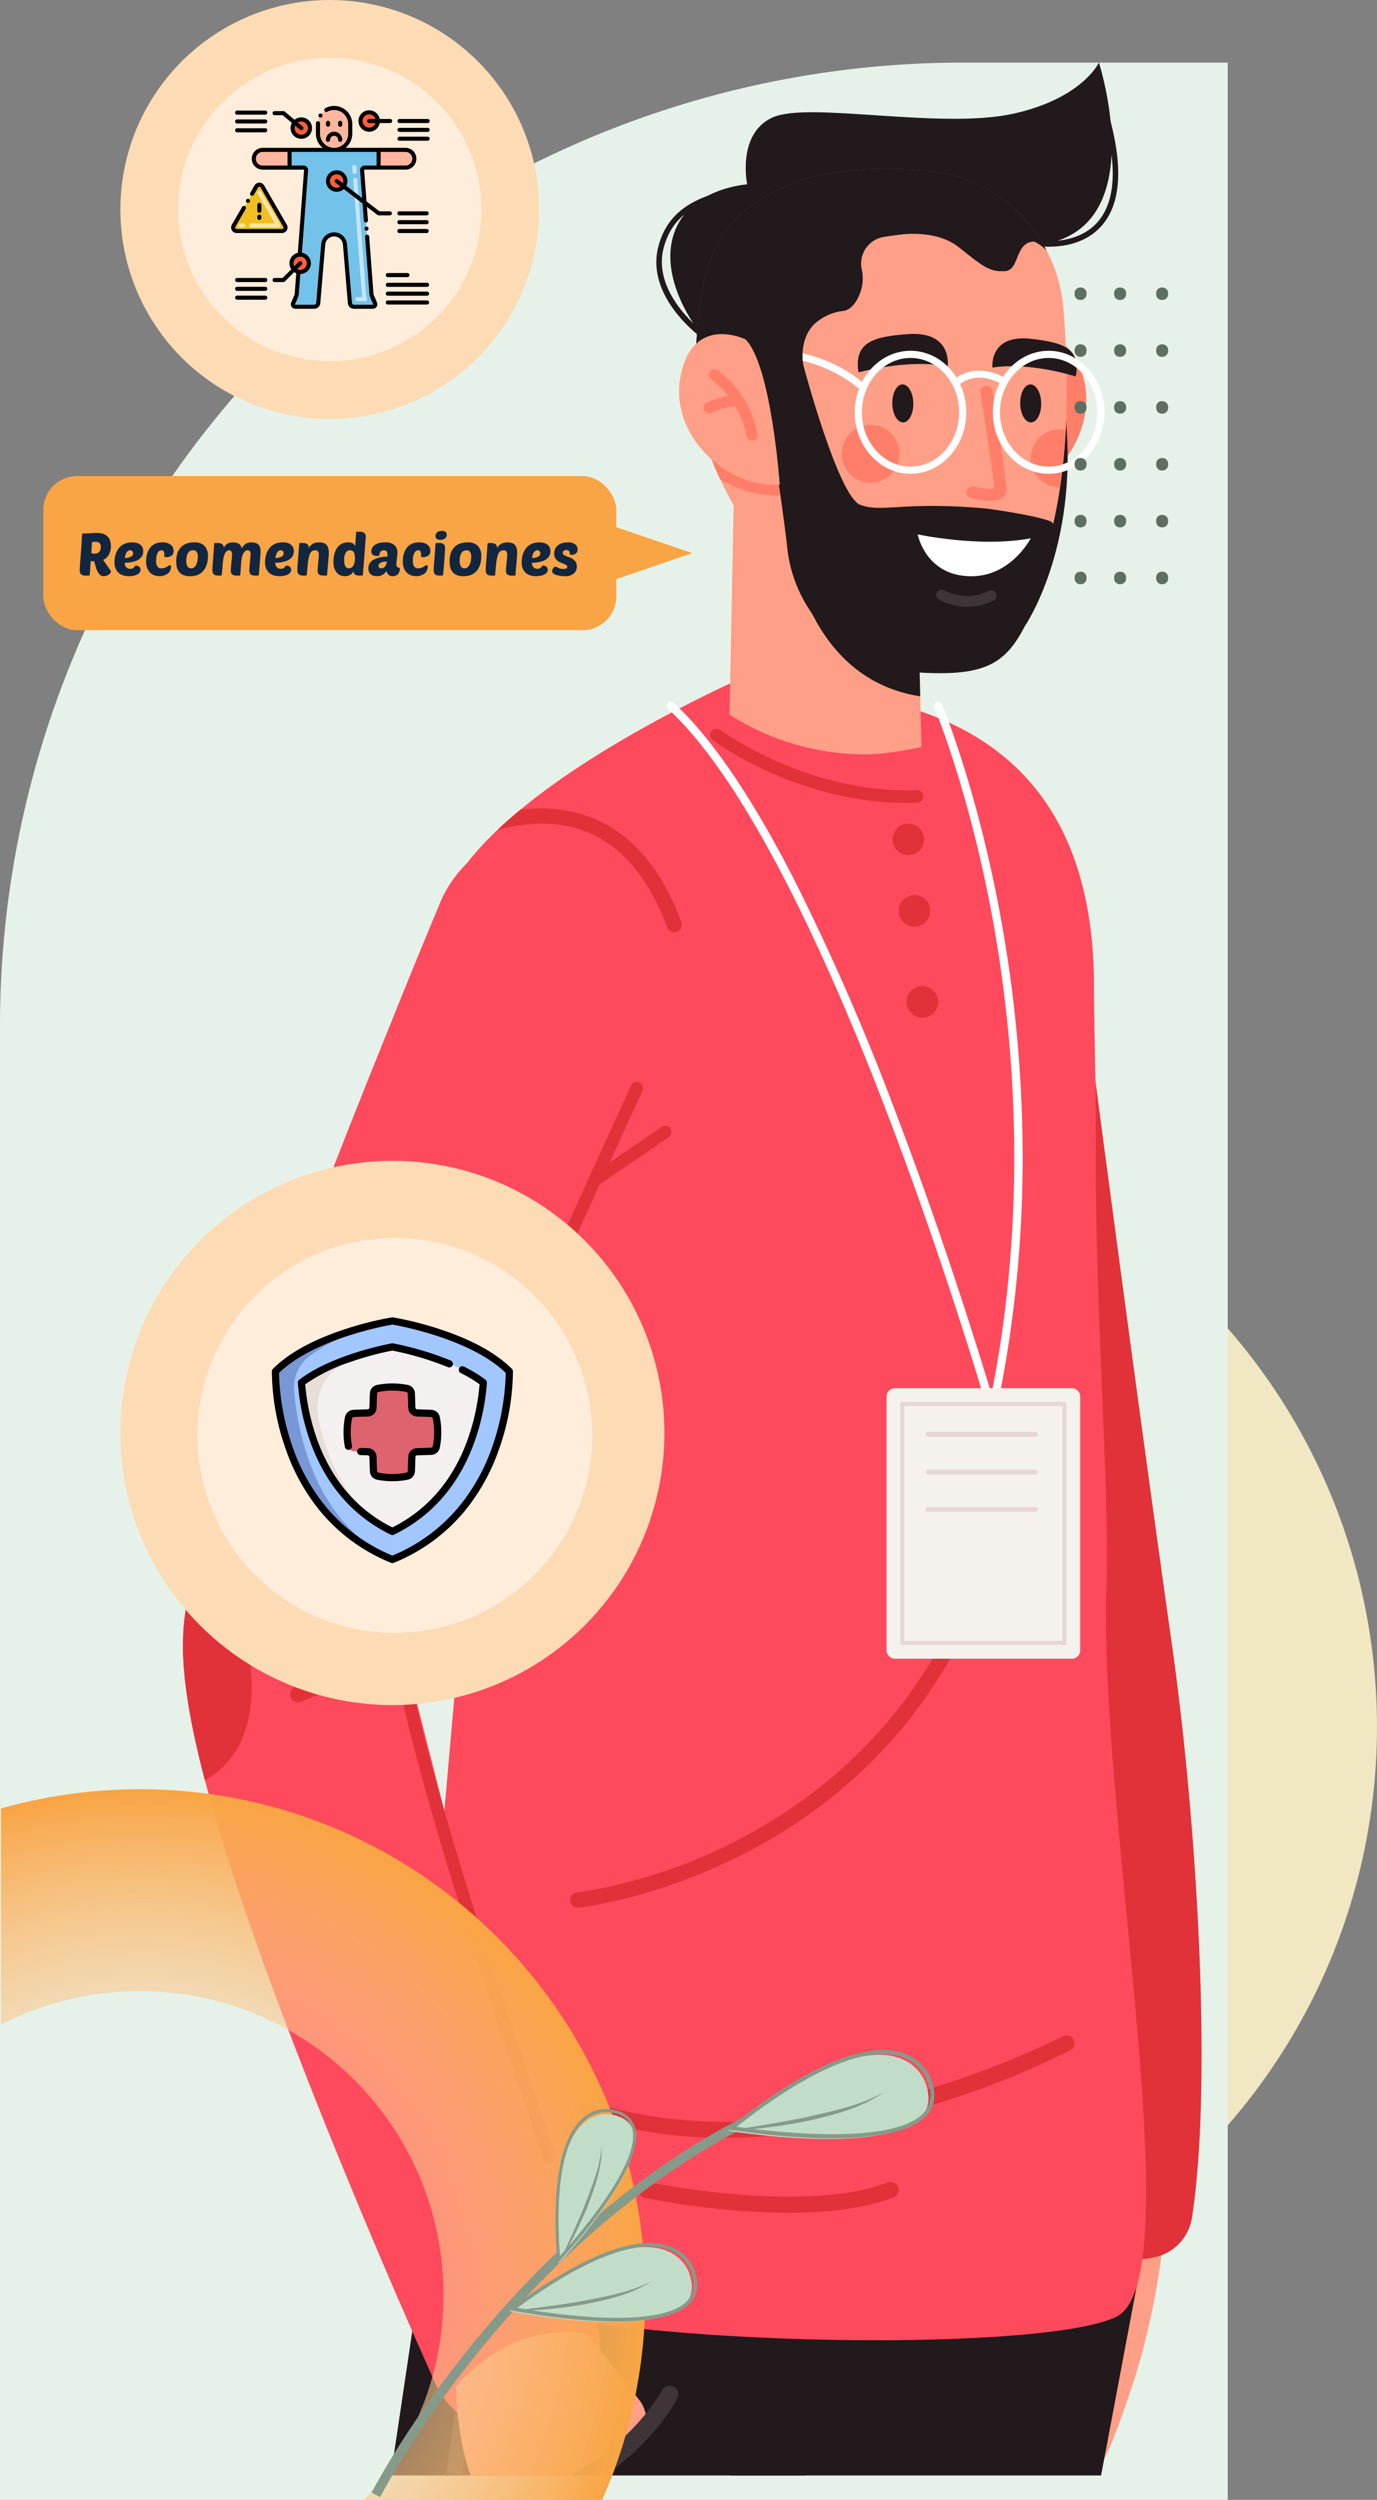 <svg xmlns="http://www.w3.org/2000/svg" xmlns:xlink="http://www.w3.org/1999/xlink" width="286" height="519.013" viewBox="0 0 286 519.013">
  <rect x="0" y="0" width="286" height="519.013" fill="#808080" stroke="none"/>
  <defs>
    <clipPath id="clip-path">
      <rect id="Rectángulo_401735" data-name="Rectángulo 401735" width="211.567" height="500.939" fill="none"/>
    </clipPath>
    <clipPath id="clip-path-2">
      <path id="Trazado_873211" data-name="Trazado 873211" d="M143.661,155.472H2.1c-1.159,0-2.1-2.609-2.1-5.826V5.826C0,2.609.939,0,2.1,0H143.661c1.159,0,2.1,2.609,2.1,5.826V149.646C145.759,152.864,144.82,155.472,143.661,155.472Z" fill="#297929" stroke="#707070" stroke-width="1"/>
    </clipPath>
    <radialGradient id="radial-gradient" cx="0.5" cy="0.5" r="0.5" gradientUnits="objectBoundingBox">
      <stop offset="0" stop-color="#fff" stop-opacity="0"/>
      <stop offset="1" stop-color="#f9a545"/>
    </radialGradient>
    <clipPath id="clip-path-3">
      <rect id="Rectángulo_401302" data-name="Rectángulo 401302" width="32.302" height="27.979" fill="none"/>
    </clipPath>
    <clipPath id="clip-path-4">
      <rect id="Rectángulo_401302-2" data-name="Rectángulo 401302" width="27.777" height="24.06" fill="none"/>
    </clipPath>
    <clipPath id="clip-path-5">
      <rect id="Rectángulo_401302-3" data-name="Rectángulo 401302" width="35.67" height="30.896" fill="none"/>
    </clipPath>
  </defs>
  <g id="Grupo_1100025" data-name="Grupo 1100025" transform="translate(-179.051 -3295)">
    <g id="Grupo_1099954" data-name="Grupo 1099954">
      <ellipse id="Elipse_11526" data-name="Elipse 11526" cx="125" cy="125.5" rx="125" ry="125.5" transform="translate(215.051 3528.013)" fill="#f1e7c2"/>
      <path id="Rectángulo_401329" data-name="Rectángulo 401329" d="M200,0h55a0,0,0,0,1,0,0V506.012a0,0,0,0,1,0,0H0a0,0,0,0,1,0,0V200A200,200,0,0,1,200,0Z" transform="translate(179.051 3308)" fill="#e6f2e9"/>
      <g id="Grupo_1099951" data-name="Grupo 1099951" transform="translate(217.051 3308)">
        <g id="Grupo_1099950" data-name="Grupo 1099950" clip-path="url(#clip-path)">
          <path id="Trazado_874944" data-name="Trazado 874944" d="M181.242,394.528a154.193,154.193,0,0,1-5.986,30.508c-4.7,14.541-6.516,17.271-6.516,17.271s-22.68-56.443,12.5-47.779" transform="translate(22.618 55.111)" fill="#ff9f87"/>
          <path id="Trazado_874945" data-name="Trazado 874945" d="M176.722,445.131l8.761-46.526-81.848,2.776-3.846,43.75Z" transform="translate(13.971 55.808)" fill="#21191b"/>
          <path id="Trazado_874946" data-name="Trazado 874946" d="M123.945,447.115c6.557-22.991,11.188-39.18,11.188-39.18l-87.923-23.5-9.347,62.68Z" transform="translate(5.301 53.824)" fill="#21191b"/>
          <path id="Trazado_874947" data-name="Trazado 874947" d="M51.251,446l7.693-51.728a1.659,1.659,0,0,0-3.282-.488L47.9,446Z" transform="translate(6.706 54.936)" fill="#3f3538"/>
          <path id="Trazado_874948" data-name="Trazado 874948" d="M180.415,436.044a9.98,9.98,0,0,0,7.785-8.266c4.3-28.094,1.027-82.176-4.136-118.682C174.3,240.074,161.338,140,161.338,140c-8.6,46.514-13.867,237.341-.644,293.588,6.9,2.688,13.519,3.756,19.721,2.453" transform="translate(21.378 19.602)" fill="#e13139"/>
          <path id="Trazado_874949" data-name="Trazado 874949" d="M191.823,379.891q-.381-3.979-.76-8.019c-.1-.95-.182-1.9-.271-2.848-.247-2.537-.5-5.088-.735-7.629q-.188-1.963-.37-3.916c-.125-1.371-.262-2.737-.38-4.1-.071-.756-.136-1.522-.207-2.278-.065-.7-.129-1.391-.182-2.094-.154-1.65-.3-3.3-.428-4.936-.046-.427-.08-.863-.116-1.288s-.066-.872-.106-1.3q-.282-3.394-.528-6.716c-.082-1.1-.162-2.2-.234-3.287-.065-.885-.122-1.761-.177-2.635-.017-.272-.031-.547-.051-.82-.031-.544-.065-1.086-.1-1.624-.057-.885-.112-1.776-.157-2.655-.036-.755-.076-1.509-.108-2.249-.046-.9-.091-1.783-.131-2.661q-.12-2.77-.188-5.429c-.072-2.824-.106-5.548-.085-8.156q.021-2.138.085-4.164c.011-.428.026-.87.036-1.314.021-.93.04-1.884.047-2.867.034-3.557-.007-7.434-.1-11.577-.019-.99-.044-2-.076-3.024a1.1,1.1,0,0,0-.008-.162c-.017-.923-.046-1.861-.078-2.809q-.048-1.532-.1-3.117a.748.748,0,0,1-.006-.116c-.014-.391-.028-.781-.04-1.177-.021-.457-.034-.911-.051-1.366-.014-.435-.04-.866-.055-1.294-.044-1.269-.1-2.551-.143-3.844-.051-1.268-.111-2.548-.162-3.837-.032-.846-.065-1.7-.1-2.556-.085-2.25-.182-4.541-.282-6.849-.017-.467-.032-.929-.051-1.4-.011-.38-.032-.772-.047-1.156q-.174-4.215-.336-8.518c-.027-.9-.059-1.8-.091-2.714-.027-.832-.065-1.659-.09-2.5-.026-.9-.06-1.808-.087-2.708,0-.078,0-.148,0-.22-.034-1.106-.066-2.216-.091-3.322-.026-.684-.04-1.374-.06-2.055-.137-5.25-.228-10.511-.254-15.721q-.015-2.741.009-5.455c0-.34.006-.678.006-1.009.072-10.543-.373-23.02-.385-32.317-.036-29.126-11.562-49.05-36.942-57.28l-19.329-6.27a27.852,27.852,0,0,0-20.557,1.369c-11.138,5.3-29.042,14.658-42.34,25.656-1.659,1.373-3.246,2.771-4.74,4.192-6.5,6.171-11.226,12.737-12.358,19.312-.278,1.614-.6,3.988-.948,7.051-.188,1.66-.4,3.533-.6,5.581-1.393,13.519-3.129,35.093-4.7,60.308-.04.682-.085,1.371-.125,2.077q-.192,3.08-.382,6.24c-.046.827-.091,1.666-.143,2.51q-.068,1.339-.156,2.694-.1,1.725-.2,3.464c-.046.9-.1,1.8-.148,2.705-.04.837-.086,1.66-.131,2.491-.04.73-.072,1.465-.111,2.194-.063,1.2-.129,2.411-.189,3.629-.04.69-.071,1.378-.1,2.074q-.227,4.422-.437,8.91-.311,6.789-.6,13.678c-.025.72-.06,1.443-.086,2.165-.057,1.614-.117,3.226-.173,4.845q-.15,3.834-.283,7.683c-.174,5.442-.336,10.892-.473,16.309-.051,2.337-.112,4.666-.156,6.986-.015.587-.021,1.166-.032,1.751-.034,1.7-.059,3.381-.1,5.066,0,.325,0,.644-.01.963-.021,1.123-.04,2.242-.051,3.369-.015,1.24-.034,2.47-.047,3.7-.014,1.309-.019,2.608-.034,3.9q-.029,3.394-.031,6.745c-.006.807-.006,1.605-.006,2.405v2.081c0,1.2.006,2.375.011,3.558q.022,5.369.1,10.55.039,2.886.112,5.717c.014.787.034,1.568.051,2.346.019.806.04,1.622.065,2.413.983,34.717,4.22,60.635,11.252,64.653,22.764,13,124.521,14.543,139.908,6.472,8.655-4.54,6.407-36.679,3.05-72.465M49.071,347.375l-7.885-31.011q6.192-20.277,14.091-39.3Z" transform="translate(5.219 15.568)" fill="#ff495c"/>
          <path id="Trazado_874950" data-name="Trazado 874950" d="M72.118,346.036a1.567,1.567,0,0,1-.165-3.126,107.99,107.99,0,0,0,36.267-12.449c17.48-9.648,40.241-28.741,49.414-64.908a1.567,1.567,0,0,1,3.038.771,106.576,106.576,0,0,1-21.534,42.921,103.67,103.67,0,0,1-29.515,24.022C90.07,344.032,73,345.951,72.286,346.027a1.371,1.371,0,0,1-.168.009" transform="translate(9.878 37.015)" fill="#e13139"/>
          <path id="Trazado_874951" data-name="Trazado 874951" d="M135.819,141.588a3.271,3.271,0,1,1-3.54-2.978,3.272,3.272,0,0,1,3.54,2.978" transform="translate(18.102 19.405)" fill="#e13139"/>
          <path id="Trazado_874952" data-name="Trazado 874952" d="M136.943,154.592a3.271,3.271,0,1,1-3.541-2.977,3.273,3.273,0,0,1,3.541,2.977" transform="translate(18.259 21.226)" fill="#e13139"/>
          <path id="Trazado_874953" data-name="Trazado 874953" d="M138.375,171.172a3.271,3.271,0,1,1-3.54-2.978,3.272,3.272,0,0,1,3.54,2.978" transform="translate(18.46 23.547)" fill="#e13139"/>
          <path id="Trazado_874954" data-name="Trazado 874954" d="M139.1,136.658l-.059,0c-23.5.907-41.708-12.441-42.471-13.009a1.3,1.3,0,0,1,1.553-2.087c.18.133,18.264,13.368,40.818,12.5a1.3,1.3,0,0,1,.16,2.6" transform="translate(13.447 16.984)" fill="#e13139"/>
          <path id="Trazado_874955" data-name="Trazado 874955" d="M70.815,410.2a1.3,1.3,0,0,0,1.23-1.724C59.855,373.017,47.423,335.9,41.03,305.948c9.047-31.122,29.378-75.543,49.041-118.5a1.3,1.3,0,1,0-2.364-1.083C67.937,229.554,47.5,274.216,38.441,305.538a1.288,1.288,0,0,0-.023.632c6.4,30.153,18.907,67.491,31.167,103.151a1.3,1.3,0,0,0,1.23.878" transform="translate(5.375 25.986)" fill="#e13139"/>
          <path id="Trazado_874956" data-name="Trazado 874956" d="M75.469,205.974a1.3,1.3,0,0,0,.732-.226l14.308-9.756a1.3,1.3,0,1,0-1.466-2.149L74.735,203.6a1.3,1.3,0,0,0,.734,2.376" transform="translate(10.384 27.108)" fill="#e13139"/>
          <path id="Trazado_874957" data-name="Trazado 874957" d="M102.812,380.53a146.9,146.9,0,0,0,38.246-5.521,180.458,180.458,0,0,0,33.136-12.615,1.662,1.662,0,1,0-1.56-2.936c-.535.284-54.091,28.265-98.516,13.4a1.662,1.662,0,1,0-1.056,3.152,93.736,93.736,0,0,0,29.75,4.524" transform="translate(10.071 50.3)" fill="#e13139"/>
          <path id="Trazado_874958" data-name="Trazado 874958" d="M114.077,392.373c7.722,0,15.626-.8,21.936-3.208a1.663,1.663,0,0,0-1.186-3.106c-17.5,6.68-49.585,0-49.905-.072a1.661,1.661,0,1,0-.691,3.25,161.247,161.247,0,0,0,29.845,3.136" transform="translate(11.609 54.036)" fill="#e13139"/>
          <path id="Trazado_874959" data-name="Trazado 874959" d="M99.543,175.5l-.017.03c-2.664,5.656-5.368,11.483-8.026,17.245l-7.93,17.375Q75.7,227.539,68.134,244.992c-5.021,11.624-9.923,23.278-14.464,34.85-2.257,5.774-4.437,11.541-6.358,17.128-.954,2.78-1.838,5.521-2.563,8.03-.348,1.231-.684,2.451-.895,3.388-.066.266-.107.459-.148.654l-.065.294a.081.081,0,0,0-.006.03v-.018a.092.092,0,0,0-.011-.035c-.006-.006-.011-.017-.018-.017v.058a1.681,1.681,0,0,1-.052.243c0,.329-.054.571-.041,1.042.006.219-.013.407,0,.654l.023.748c.013.489.078,1.1.1,1.644l.177,1.809c.283,2.492.725,5.226,1.249,8.019,1.055,5.609,2.462,11.483,3.995,17.381,3.105,11.82,6.782,23.815,10.67,35.776s8.048,23.945,12.343,35.876q3.217,8.952,6.558,17.875l3.357,8.9,3.388,8.8.119.294a17.943,17.943,0,0,1-33.159,13.687l-3.989-8.984-3.9-8.939q-3.861-8.943-7.618-17.94c-5-12-9.875-24.075-14.553-36.312s-9.155-24.611-13.221-37.449c-1.579-5.025-3.1-10.1-4.489-15.389-.4-1.491-.773-2.994-1.143-4.519-.837-3.483-1.614-7.059-2.257-10.912l-.454-2.97c-.123-1.049-.27-2.033-.365-3.145L.195,313.9c-.048-.553-.078-1.172-.107-1.756-.082-1.131-.082-2.492-.088-3.77l.082-2.163.03-.536.054-.619.123-1.231.071-.619.076-.56.137-.9c.088-.6.182-1.2.283-1.713.389-2.222.819-4.113,1.26-6,.885-3.706,1.833-7.117,2.811-10.457a1.476,1.476,0,0,1,.047-.148c1.939-6.6,4.013-12.9,6.133-19.142,4.284-12.55,8.8-24.787,13.416-36.966s9.351-24.239,14.159-36.276l7.264-18.024c2.451-6.016,4.891-11.954,7.429-18.035.136-.318.312-.725.459-1.037A25.267,25.267,0,1,1,99.543,175.5" transform="translate(0 19.524)" fill="#ff495c"/>
          <path id="Trazado_874960" data-name="Trazado 874960" d="M94.552,161.415a1.694,1.694,0,0,1-.249.071,1.569,1.569,0,0,1-1.767-.994c-3.947-10.64-9.878-17.417-17.627-20.144-6.224-2.189-12.648-1.419-17.619-.038,1.493-1.422,3.08-2.818,4.739-4.192a30.076,30.076,0,0,1,13.92,1.273c8.673,3.05,15.242,10.457,19.526,22.008a1.566,1.566,0,0,1-.923,2.016" transform="translate(8.021 19.017)" fill="#e13139"/>
          <path id="Trazado_874961" data-name="Trazado 874961" d="M4.566,319.411c-.394-1.491-.772-2.993-1.143-4.519-.837-3.483-1.614-7.059-2.256-10.912l-.454-2.97c-.124-1.048-.271-2.033-.366-3.145l-.153-1.65c-.047-.554-.076-1.173-.106-1.756-.082-1.132-.082-2.493-.088-3.771l.082-2.163.03-.536.052-.619.124-1.231.071-.619.076-.56.136-.895c.088-.6.182-1.2.283-1.715.389-2.222.819-4.113,1.261-6,.884-3.705,1.832-7.117,2.81-10.457a1.486,1.486,0,0,1,.048-.148c5.5,11.684,18.058,43.123-.407,53.664" transform="translate(0 37.207)" fill="#e13139"/>
          <path id="Trazado_874962" data-name="Trazado 874962" d="M74.742,443.068,85.791,437.1l.161-.088a6.421,6.421,0,0,0,1.892-9.57C83.819,422.3,76.916,413.6,76.916,413.6c-11.609-1.463-20.141,3.223-27.166,10.919,0,0,.022,10.278,3.037,18.546Z" transform="translate(6.965 57.871)" fill="#ff9f87"/>
          <path id="Trazado_874963" data-name="Trazado 874963" d="M77.768,441.709c10.43-7.246,14.753-15.469,15.038-16.027a1.812,1.812,0,0,0-3.225-1.651c-.075.146-5.473,10.323-18.843,17.678Z" transform="translate(9.904 59.231)" fill="#3f3538"/>
          <path id="Trazado_874964" data-name="Trazado 874964" d="M41.263,296.5a1.662,1.662,0,0,0,.372-3.282l-21.05-4.845a1.662,1.662,0,1,0-.744,3.239l21.049,4.846a1.687,1.687,0,0,0,.374.042" transform="translate(2.597 40.369)" fill="#e13139"/>
          <path id="Trazado_874965" data-name="Trazado 874965" d="M21.185,299.656a1.644,1.644,0,0,0,.622-.122l12.822-5.189a1.661,1.661,0,1,0-1.246-3.08l-12.822,5.189a1.662,1.662,0,0,0,.624,3.2" transform="translate(2.733 40.763)" fill="#e13139"/>
          <path id="Trazado_874966" data-name="Trazado 874966" d="M94.4,55.313S86.369,45.031,89.53,35.531s15.224-10.26,15.224-10.26-2.184-10.449,5.226-13.869,34.987,2.558,50.113-.808C174.393,7.411,177.81,0,177.81,0s11,34.009-11.6,37.715-63.269,1.659-71.816,17.6" transform="translate(12.432 0)" fill="#21191b"/>
          <path id="Trazado_874967" data-name="Trazado 874967" d="M95.67,54.048c-.473-.342-11.552-8.5-9.068-18.728,2.239-9.222,10.359-11.079,16.884-12.571.814-.187,1.585-.363,2.332-.549l.276,1.107c-.758.189-1.533.366-2.354.554-6.543,1.5-13.957,3.192-16.03,11.727-2.3,9.483,8.518,17.457,8.628,17.537Z" transform="translate(12.074 3.108)" fill="#21191b"/>
          <path id="Trazado_874968" data-name="Trazado 874968" d="M158.135,37.06a16.217,16.217,0,0,1-2.564-.182l.192-1.124c.08.014,7.939,1.281,12.409-3.793,3.911-4.44,4.193-12.3.836-23.358l1.091-.331c3.482,11.466,3.119,19.693-1.077,24.449-3.26,3.695-7.988,4.339-10.886,4.339" transform="translate(21.781 1.158)" fill="#21191b"/>
          <path id="Trazado_874969" data-name="Trazado 874969" d="M139.438,130.9s-.038.015-.12.038a69.432,69.432,0,0,1-10.343,1.5h-.06a52.628,52.628,0,0,1-29.338-8.246L100,102.792l.451-22.963,5.269,1.609,32.8,10.013.624,26.714Z" transform="translate(13.942 11.177)" fill="#ff9f87"/>
          <path id="Trazado_874970" data-name="Trazado 874970" d="M110.287,85.357s2.234,30.378,27.4,34.261l-.679-28.943Z" transform="translate(15.441 11.951)" fill="#21191b"/>
          <path id="Trazado_874971" data-name="Trazado 874971" d="M151.253,50.985s9.805-6.049,14.5,5.911S159.6,84.108,148.444,81.624c0,0-1.611-24.49,2.809-30.639" transform="translate(20.743 6.924)" fill="#ff7e6a"/>
          <path id="Trazado_874972" data-name="Trazado 874972" d="M153.343,108.013s11.179-16.17,8.534-43.319c0,0-2.81,21.176-6.057,24.681Z" transform="translate(21.469 9.058)" fill="#21191b"/>
          <path id="Trazado_874973" data-name="Trazado 874973" d="M170.267,73.575c-.213,3.951-.587,7.952-1.174,11.893-.378,2.573-.852,5.118-1.431,7.606-2.058,8.864-5.452,17-10.832,23.019-10.492,11.725-25.391,6.615-38.114-4.838A88.725,88.725,0,0,1,98.486,83.772v-.009c-.669-1.444-1.29-2.875-1.841-4.306a43.257,43.257,0,0,1-3.223-14.721q-.022-2.373.006-4.559c.019-1.652.068-3.222.139-4.723.049-.978.112-1.932.182-2.848a66.773,66.773,0,0,1,1.283-9.3c2.409-10.887,7.735-16.1,17.36-20.459,7.008-3.184,18.83-4.25,29.831-3.014a31.04,31.04,0,0,1,24.105,16.551c.42.781.79,1.574,1.132,2.394.006,0,.006.019.014.028a31.209,31.209,0,0,1,2.3,9.391,188.528,188.528,0,0,1,.5,25.374" transform="translate(13.079 2.707)" fill="#ff9f87"/>
          <path id="Trazado_874974" data-name="Trazado 874974" d="M161.72,66.93c-.213,3.951-.587,7.952-1.174,11.893a.429.429,0,0,1-.076,0,6.014,6.014,0,0,1,0-12.028,6.124,6.124,0,0,1,1.251.131" transform="translate(21.625 9.352)" fill="#ff7e6a"/>
          <path id="Trazado_874975" data-name="Trazado 874975" d="M132.03,71.989a6.014,6.014,0,1,1-6.014-6.014,6.014,6.014,0,0,1,6.014,6.014" transform="translate(16.801 9.237)" fill="#ff7e6a"/>
          <path id="Trazado_874976" data-name="Trazado 874976" d="M123.092,57.4s10.285-2.894,18.525-1.235c0,0,1.116-7.386-8.24-6.715-6.789.487-11.331,1.489-10.285,7.949" transform="translate(17.213 6.917)" fill="#21191b"/>
          <path id="Trazado_874977" data-name="Trazado 874977" d="M164.783,58.132s-9.524-3.088-17.3-1.838c0,0-.773-6.957,7.963-5.984,6.338.706,10.554,1.811,9.338,7.822" transform="translate(20.646 7.031)" fill="#21191b"/>
          <path id="Trazado_874978" data-name="Trazado 874978" d="M96.247,72.074q.829,2.139,1.839,4.3v.008a22.478,22.478,0,0,0,11.456,3.4c.3,0,.483-.008.538-.016a1.167,1.167,0,1,0-.148-2.33c-.04,0-.187.008-.414.008a20.315,20.315,0,0,1-13.271-5.369" transform="translate(13.475 10.091)" fill="#ff7e6a"/>
          <path id="Trazado_874979" data-name="Trazado 874979" d="M161.351,115.08c-4.153,7.656-8.927,9.827-23.48,8.7-7.538-.58-15.541-5.75-20.259-12.053a29.075,29.075,0,0,1-5.224-14.093c-.9-8.257-4.851-34.075-4.983-34.981-4.243-.238-9.269-1.564-13.98-2.478.007-.809.027-1.6.049-2.372.027-.8.056-1.585.09-2.352.049-.978.112-1.935.182-2.849a66.3,66.3,0,0,1,1.284-9.3c2.408-10.888,7.734-16.1,17.358-20.456,7.009-3.183,18.832-4.251,29.832-3.015A31.018,31.018,0,0,1,166,35.777c.111.2.222.4.327.608a5.98,5.98,0,0,0-.461-.5c-5.946-5.765-26.285-3.545-33.362-2.428a5.633,5.633,0,0,0-4.753,5.548,5.553,5.553,0,0,0,.132,1.207,8.6,8.6,0,0,1-.363,4.962c-.635,1.64-1.717,3.4-3.455,3.657a10.417,10.417,0,0,0-5.863,2.6c-3.581,3.406-2.415,8.738-2.415,8.738s7.252,27.221,11.8,28.931,8.7-.782,26.208.774c0,0,9.639,1.278,13.143,2.589a1.483,1.483,0,0,1,.726.6c1.94,3.008-2.506,15.006-6.31,22.007" transform="translate(13.081 2.707)" fill="#21191b"/>
          <path id="Trazado_874980" data-name="Trazado 874980" d="M141.539,99.351a12.228,12.228,0,0,1-3.742-1.317,1.115,1.115,0,0,1,1.137-1.919,9.959,9.959,0,0,0,9.242.114,1.116,1.116,0,0,1,1.048,1.97,11.605,11.605,0,0,1-7.685,1.151" transform="translate(19.216 13.435)" fill="#3f3538"/>
          <path id="Trazado_874981" data-name="Trazado 874981" d="M133.86,85.918s12.932,2.79,23.479.814c0,0-4.7,9.218-14.475,7.717-7.624-1.172-9-8.531-9-8.531" transform="translate(18.742 12.029)" fill="#fff"/>
          <path id="Trazado_874982" data-name="Trazado 874982" d="M165.993,35.777a1.67,1.67,0,0,1-.133.113c-5.946-5.766-26.284-3.547-33.361-2.431a5.635,5.635,0,0,0-4.754,5.551,5.544,5.544,0,0,0,.132,1.206,8.6,8.6,0,0,1-.363,4.962c-.635,1.64-1.717,3.4-3.454,3.658a10.405,10.405,0,0,0-5.863,2.6c-11.579,1.409-23.71,5.974-24.729,6.366.028-.8.056-1.586.091-2.353.049-.977.112-1.932.181-2.847a66.242,66.242,0,0,1,1.285-9.3c2.408-10.888,7.733-16.1,17.358-20.459,7.008-3.181,18.831-4.25,29.831-3.014a31.017,31.017,0,0,1,23.779,15.941" transform="translate(13.086 2.707)" fill="#21191b"/>
          <path id="Trazado_874983" data-name="Trazado 874983" d="M129.49,31.875s8.409-1.67,13.592,2.51,6.4,5.051,9.46,4.916c3.226-.143,2.005-6.148,6.2-6.139s-20.957-9.5-29.255-1.287" transform="translate(18.13 3.995)" fill="#21191b"/>
          <path id="Trazado_874984" data-name="Trazado 874984" d="M104.172,50.528S93.4,45.283,90.749,57.859s9.594,23.622,20.55,22.853c0,0-1.747-24.853-7.126-30.183" transform="translate(12.655 6.923)" fill="#ff9f87"/>
          <path id="Trazado_874985" data-name="Trazado 874985" d="M104.758,70.7a1.159,1.159,0,0,1-1.114-.958,19.367,19.367,0,0,0-7.315-11.811A1.161,1.161,0,0,1,97.621,56a21.367,21.367,0,0,1,8.31,13.332,1.161,1.161,0,0,1-.941,1.346,1.068,1.068,0,0,1-.231.018" transform="translate(13.415 7.813)" fill="#ff7e6a"/>
          <path id="Trazado_874986" data-name="Trazado 874986" d="M95.968,64.376a1.161,1.161,0,0,1-.513-2.189c.158-.083,3.918-2.027,6.973-1.464a1.161,1.161,0,1,1-.423,2.283c-1.878-.347-4.587.775-5.473,1.238a1.165,1.165,0,0,1-.564.131" transform="translate(13.278 8.488)" fill="#ff7e6a"/>
          <path id="Trazado_874987" data-name="Trazado 874987" d="M147.669,82.745a17.9,17.9,0,0,1-3.949-.548,1.256,1.256,0,1,1,.6-2.44,12.977,12.977,0,0,0,4.172.43c-.088-2.065-1.483-11.492-2.841-19.874a1.256,1.256,0,0,1,2.48-.4c.725,4.467,3.07,19.173,2.856,20.893a1.968,1.968,0,0,1-.86,1.387,4.454,4.454,0,0,1-2.454.554" transform="translate(19.988 8.24)" fill="#ff7e6a"/>
          <path id="Trazado_874988" data-name="Trazado 874988" d="M133.6,62.511c.039,2.181-.906,3.967-2.111,3.989s-2.213-1.729-2.251-3.911.906-3.967,2.111-3.989,2.213,1.731,2.252,3.911" transform="translate(18.094 8.205)" fill="#21191b"/>
          <path id="Trazado_874989" data-name="Trazado 874989" d="M156.9,62.511c.039,2.181-.907,3.967-2.111,3.989s-2.213-1.729-2.252-3.911.906-3.967,2.112-3.989,2.212,1.731,2.25,3.911" transform="translate(21.357 8.205)" fill="#21191b"/>
          <path id="Trazado_874990" data-name="Trazado 874990" d="M147.556,65.25c0-7.042,5.2-12.77,11.586-12.77s11.585,5.729,11.585,12.77-5.2,12.77-11.585,12.77-11.586-5.729-11.586-12.77m1.488,0c0,6.221,4.53,11.283,10.1,11.283s10.1-5.062,10.1-11.283-4.53-11.283-10.1-11.283-10.1,5.062-10.1,11.283" transform="translate(20.659 7.348)" fill="#fff"/>
          <path id="Trazado_874991" data-name="Trazado 874991" d="M122.392,65.25c0-7.042,5.2-12.77,11.586-12.77s11.585,5.729,11.585,12.77-5.2,12.77-11.585,12.77-11.586-5.729-11.586-12.77m1.488,0c0,6.221,4.53,11.283,10.1,11.283s10.1-5.062,10.1-11.283-4.53-11.283-10.1-11.283-10.1,5.062-10.1,11.283" transform="translate(17.136 7.348)" fill="#fff"/>
          <path id="Trazado_874992" data-name="Trazado 874992" d="M112.888,52.947a29.9,29.9,0,0,1,12.352,5.926c.619.5.975.846,1.041.911l-1.041,1.064c-.014-.014-.23-.222-.629-.559A29.119,29.119,0,0,0,112.928,54.5Z" transform="translate(15.805 7.413)" fill="#fff"/>
          <path id="Trazado_874993" data-name="Trazado 874993" d="M141.3,59.224c4.121-3.555,9.036-.367,9.243-.23l.825-1.238c-.059-.039-6.056-3.959-11.04.343Z" transform="translate(19.648 7.852)" fill="#fff"/>
          <path id="Trazado_874994" data-name="Trazado 874994" d="M155.735,264.52a.853.853,0,0,1-.821-.618c-.083-.29-8.465-29.272-20.814-61.625C117.788,159.543,102,130.366,88.435,117.9a.855.855,0,1,1,1.157-1.259c7.7,7.073,16.006,19.207,24.7,36.066a489.443,489.443,0,0,1,21.408,48.97c9.956,26.081,17.336,49.976,19.885,58.473,7.9-39.776,4.468-75.877.1-99.418-4.866-26.235-11.9-42.962-11.972-43.128a.855.855,0,1,1,1.574-.669c.071.166,7.168,17.028,12.07,43.433a278.941,278.941,0,0,1,4.675,46.724,254.35,254.35,0,0,1-5.464,56.75.857.857,0,0,1-.807.676h-.03" transform="translate(12.343 16.299)" fill="#fff"/>
          <path id="Trazado_874995" data-name="Trazado 874995" d="M129.94,297.57h36.72a1.754,1.754,0,0,0,1.753-1.753V243.164a1.754,1.754,0,0,0-1.753-1.753H129.94a1.754,1.754,0,0,0-1.753,1.753v52.652a1.754,1.754,0,0,0,1.753,1.753" transform="translate(17.947 33.8)" fill="#f5f2ee"/>
          <path id="Trazado_874996" data-name="Trazado 874996" d="M135.788,250.355H158.15a.491.491,0,1,0,0-.982H135.788a.491.491,0,1,0,0,.982" transform="translate(18.943 34.915)" fill="#e6d7d4"/>
          <path id="Trazado_874997" data-name="Trazado 874997" d="M135.788,257.244H158.15a.491.491,0,1,0,0-.982H135.788a.491.491,0,1,0,0,.982" transform="translate(18.943 35.879)" fill="#e6d7d4"/>
          <path id="Trazado_874998" data-name="Trazado 874998" d="M135.788,264.037H158.15a.491.491,0,1,0,0-.982H135.788a.491.491,0,1,0,0,.982" transform="translate(18.943 36.83)" fill="#e6d7d4"/>
          <path id="Trazado_874999" data-name="Trazado 874999" d="M164.792,294.375H131.11a.428.428,0,0,1-.428-.427V244.334a.428.428,0,0,1,.428-.427h33.683a.428.428,0,0,1,.428.427v49.613a.428.428,0,0,1-.428.427m-33.255-.855h32.827V244.761H131.537Z" transform="translate(18.297 34.149)" fill="#e6d7d4"/>
        </g>
      </g>
      <g id="Enmascarar_grupo_1098662" data-name="Enmascarar grupo 1098662" transform="translate(179.25 3658.541)" clip-path="url(#clip-path-2)">
        <path id="Sustracción_1" data-name="Sustracción 1" d="M105.015,210.031A105.789,105.789,0,0,1,83.851,207.9,104.453,104.453,0,0,1,46.3,192.1a105.318,105.318,0,0,1-38.047-46.2A104.524,104.524,0,0,1,2.133,126.18a106.046,106.046,0,0,1,0-42.328A104.453,104.453,0,0,1,17.935,46.3a105.322,105.322,0,0,1,46.2-38.048A104.471,104.471,0,0,1,83.851,2.134a106.027,106.027,0,0,1,42.328,0,104.44,104.44,0,0,1,37.551,15.8,105.327,105.327,0,0,1,38.048,46.2A104.477,104.477,0,0,1,207.9,83.852a106.027,106.027,0,0,1,0,42.328,104.432,104.432,0,0,1-15.8,37.551,105.315,105.315,0,0,1-46.2,38.047,104.493,104.493,0,0,1-19.712,6.119A105.782,105.782,0,0,1,105.015,210.031Zm0-168.1A63.529,63.529,0,0,0,92.3,43.208,62.75,62.75,0,0,0,69.74,52.7,63.276,63.276,0,0,0,46.883,80.458,62.776,62.776,0,0,0,43.206,92.3a63.7,63.7,0,0,0,0,25.43A62.75,62.75,0,0,0,52.7,140.29a63.271,63.271,0,0,0,27.758,22.858A62.746,62.746,0,0,0,92.3,166.824a63.7,63.7,0,0,0,25.43,0,62.744,62.744,0,0,0,22.559-9.493,63.273,63.273,0,0,0,22.857-27.758,62.758,62.758,0,0,0,3.676-11.843,63.7,63.7,0,0,0,0-25.43,62.739,62.739,0,0,0-9.493-22.559,63.271,63.271,0,0,0-27.757-22.858,62.793,62.793,0,0,0-11.843-3.676A63.528,63.528,0,0,0,105.015,41.926Z" transform="translate(133.838 217.958) rotate(180)" fill="url(#radial-gradient)"/>
      </g>
      <g id="Grupo_1099382" data-name="Grupo 1099382" transform="translate(257.123 3709.074)">
        <path id="Trazado_873222" data-name="Trazado 873222" d="M-11400.342-11385.93s37.675-73.634,108.865-89.175" transform="translate(11400.342 11489.822)" fill="none" stroke="#869a8a" stroke-width="2"/>
        <g id="Grupo_1099331" data-name="Grupo 1099331" transform="translate(69.682 58.81) rotate(130)">
          <g id="Grupo_1099328" data-name="Grupo 1099328" transform="translate(0 0)" clip-path="url(#clip-path-3)">
            <path id="Trazado_873219" data-name="Trazado 873219" d="M31.068,27.045s-20.9-38.059-29.85-23.88c0,0-10.448,14.179,29.85,23.88" transform="translate(1.233 0.628)" fill="#c1ddc7"/>
            <path id="Trazado_873220" data-name="Trazado 873220" d="M23.85,18.649c-3.239-3.007-7.963-7.433-11.313-10.216C8.627,5.276,4.694,1.9,0,0L.075.022C.269.075.455.134.642.2.709.224.784.254.866.284c4.552,1.507,8.448,4.6,12.149,7.574A97.978,97.978,0,0,1,23.85,18.649" transform="translate(8.452 9.025)" fill="#869a8a"/>
            <path id="Trazado_873221" data-name="Trazado 873221" d="M32.179,27.979l-.821-.2C19.049,24.818,3.714,19.472.564,10.835A8.272,8.272,0,0,1,1.3,3.317C2.721,1.058,4.567-.069,6.755,0,16.876.313,31.17,26.139,31.774,27.239ZM6.567.747c-1.861,0-3.386.98-4.656,2.991a7.673,7.673,0,0,0-.64,6.86c1.664,4.531,8.137,11,29.427,16.254C28.234,22.539,15.5,1.017,6.732.749l-.165,0" transform="translate(0 0.001)" fill="#869a8a"/>
          </g>
        </g>
        <g id="Grupo_1099332" data-name="Grupo 1099332" transform="matrix(0.309, 0.951, -0.951, 0.309, 52.035, 22.063)">
          <g id="Grupo_1099328-2" data-name="Grupo 1099328" clip-path="url(#clip-path-4)">
            <path id="Trazado_873219-2" data-name="Trazado 873219" d="M26.716,23.256S8.748-9.471,1.048,2.721c0,0-8.984,12.192,25.668,20.535" transform="translate(1.06 0.54)" fill="#c1ddc7"/>
            <path id="Trazado_873220-2" data-name="Trazado 873220" d="M20.509,16.036c-2.785-2.586-6.847-6.391-9.728-8.785C7.418,4.537,4.036,1.636,0,0L.064.019c.167.045.327.1.488.154C.61.193.674.218.744.244,4.659,1.54,8.009,4.2,11.191,6.757a84.253,84.253,0,0,1,9.318,9.279" transform="translate(7.268 7.76)" fill="#869a8a"/>
            <path id="Trazado_873221-2" data-name="Trazado 873221" d="M27.672,24.059l-.706-.169C16.381,21.341,3.194,16.744.485,9.317a7.113,7.113,0,0,1,.63-6.465A5.26,5.26,0,0,1,5.809,0c8.7.266,20.994,22.475,21.513,23.42ZM5.647.642a4.664,4.664,0,0,0-4,2.572,6.6,6.6,0,0,0-.551,5.9c1.431,3.9,7,9.462,25.3,13.977C24.279,19.382,13.33.875,5.789.644l-.142,0" transform="translate(0 0.001)" fill="#869a8a"/>
          </g>
        </g>
        <g id="Grupo_1099333" data-name="Grupo 1099333" transform="matrix(-0.616, 0.788, -0.788, -0.616, 119.181, 19.022)">
          <g id="Grupo_1099328-3" data-name="Grupo 1099328" transform="translate(0 0)" clip-path="url(#clip-path-5)">
            <path id="Trazado_873219-3" data-name="Trazado 873219" d="M34.307,29.864S11.234-12.162,1.345,3.495c0,0-11.537,15.657,32.962,26.369" transform="translate(1.361 0.693)" fill="#c1ddc7"/>
            <path id="Trazado_873220-3" data-name="Trazado 873220" d="M26.336,20.593c-3.576-3.321-8.793-8.207-12.493-11.281C9.526,5.826,5.183,2.1,0,0L.082.025C.3.082.5.148.709.222.783.247.865.28.956.313,5.983,1.978,10.284,5.4,14.371,8.677A108.191,108.191,0,0,1,26.336,20.593" transform="translate(9.333 9.965)" fill="#869a8a"/>
            <path id="Trazado_873221-3" data-name="Trazado 873221" d="M35.534,30.9l-.906-.218C21.035,27.4,4.1,21.5.622,11.965a9.135,9.135,0,0,1,.808-8.3C3,1.168,5.043-.076,7.46,0c11.176.342,26.959,28.86,27.626,30.074ZM7.252.824c-2.055,0-3.739,1.082-5.141,3.3A8.473,8.473,0,0,0,1.4,11.7c1.838,5,8.985,12.151,32.495,17.948C31.177,24.889,17.117,1.123,7.434.827l-.182,0" transform="translate(0 0.001)" fill="#869a8a"/>
          </g>
        </g>
      </g>
      <g id="Grupo_1099383" data-name="Grupo 1099383" transform="translate(421.668 3354.687) rotate(90)">
        <path id="Trazado_873218" data-name="Trazado 873218" d="M0,1.264a1.307,1.307,0,0,1,.322-.9A1.225,1.225,0,0,1,1.286,0a1.262,1.262,0,0,1,.976.361,1.281,1.281,0,0,1,.333.9,1.211,1.211,0,0,1-.333.869,1.285,1.285,0,0,1-.976.35,1.247,1.247,0,0,1-.965-.35A1.235,1.235,0,0,1,0,1.264Zm11.8,0a1.307,1.307,0,0,1,.322-.9A1.225,1.225,0,0,1,13.089,0a1.262,1.262,0,0,1,.976.361,1.281,1.281,0,0,1,.333.9,1.211,1.211,0,0,1-.333.869,1.285,1.285,0,0,1-.976.35,1.247,1.247,0,0,1-.965-.35A1.235,1.235,0,0,1,11.8,1.264Zm11.8,0a1.307,1.307,0,0,1,.322-.9A1.225,1.225,0,0,1,24.891,0a1.262,1.262,0,0,1,.976.361,1.281,1.281,0,0,1,.333.9,1.211,1.211,0,0,1-.333.869,1.285,1.285,0,0,1-.976.35,1.247,1.247,0,0,1-.965-.35A1.235,1.235,0,0,1,23.6,1.264Zm11.8,0a1.307,1.307,0,0,1,.322-.9A1.225,1.225,0,0,1,36.694,0a1.262,1.262,0,0,1,.976.361,1.281,1.281,0,0,1,.333.9,1.211,1.211,0,0,1-.333.869,1.285,1.285,0,0,1-.976.35,1.247,1.247,0,0,1-.965-.35A1.235,1.235,0,0,1,35.407,1.264Zm11.8,0a1.307,1.307,0,0,1,.322-.9A1.225,1.225,0,0,1,48.5,0a1.262,1.262,0,0,1,.976.361,1.281,1.281,0,0,1,.333.9,1.211,1.211,0,0,1-.333.869,1.285,1.285,0,0,1-.976.35,1.247,1.247,0,0,1-.965-.35A1.235,1.235,0,0,1,47.21,1.264Zm11.8,0a1.307,1.307,0,0,1,.322-.9A1.225,1.225,0,0,1,60.3,0a1.262,1.262,0,0,1,.976.361,1.281,1.281,0,0,1,.333.9,1.211,1.211,0,0,1-.333.869,1.285,1.285,0,0,1-.976.35,1.247,1.247,0,0,1-.965-.35A1.235,1.235,0,0,1,59.012,1.264Z" transform="translate(0)" fill="#5f6e62"/>
        <path id="Trazado_873216" data-name="Trazado 873216" d="M0,1.264a1.307,1.307,0,0,1,.322-.9A1.225,1.225,0,0,1,1.286,0a1.262,1.262,0,0,1,.976.361,1.281,1.281,0,0,1,.333.9,1.211,1.211,0,0,1-.333.869,1.285,1.285,0,0,1-.976.35,1.247,1.247,0,0,1-.965-.35A1.235,1.235,0,0,1,0,1.264Zm11.8,0a1.307,1.307,0,0,1,.322-.9A1.225,1.225,0,0,1,13.089,0a1.262,1.262,0,0,1,.976.361,1.281,1.281,0,0,1,.333.9,1.211,1.211,0,0,1-.333.869,1.285,1.285,0,0,1-.976.35,1.247,1.247,0,0,1-.965-.35A1.235,1.235,0,0,1,11.8,1.264Zm11.8,0a1.307,1.307,0,0,1,.322-.9A1.225,1.225,0,0,1,24.891,0a1.262,1.262,0,0,1,.976.361,1.281,1.281,0,0,1,.333.9,1.211,1.211,0,0,1-.333.869,1.285,1.285,0,0,1-.976.35,1.247,1.247,0,0,1-.965-.35A1.235,1.235,0,0,1,23.6,1.264Zm11.8,0a1.307,1.307,0,0,1,.322-.9A1.225,1.225,0,0,1,36.694,0a1.262,1.262,0,0,1,.976.361,1.281,1.281,0,0,1,.333.9,1.211,1.211,0,0,1-.333.869,1.285,1.285,0,0,1-.976.35,1.247,1.247,0,0,1-.965-.35A1.235,1.235,0,0,1,35.407,1.264Zm11.8,0a1.307,1.307,0,0,1,.322-.9A1.225,1.225,0,0,1,48.5,0a1.262,1.262,0,0,1,.976.361,1.281,1.281,0,0,1,.333.9,1.211,1.211,0,0,1-.333.869,1.285,1.285,0,0,1-.976.35,1.247,1.247,0,0,1-.965-.35A1.235,1.235,0,0,1,47.21,1.264Zm11.8,0a1.307,1.307,0,0,1,.322-.9A1.225,1.225,0,0,1,60.3,0a1.262,1.262,0,0,1,.976.361,1.281,1.281,0,0,1,.333.9,1.211,1.211,0,0,1-.333.869,1.285,1.285,0,0,1-.976.35,1.247,1.247,0,0,1-.965-.35A1.235,1.235,0,0,1,59.012,1.264Z" transform="translate(0 8.73)" fill="#5f6e62"/>
        <path id="Trazado_873217" data-name="Trazado 873217" d="M0,1.264a1.307,1.307,0,0,1,.322-.9A1.225,1.225,0,0,1,1.286,0a1.262,1.262,0,0,1,.976.361,1.281,1.281,0,0,1,.333.9,1.211,1.211,0,0,1-.333.869,1.285,1.285,0,0,1-.976.35,1.247,1.247,0,0,1-.965-.35A1.235,1.235,0,0,1,0,1.264Zm11.8,0a1.307,1.307,0,0,1,.322-.9A1.225,1.225,0,0,1,13.089,0a1.262,1.262,0,0,1,.976.361,1.281,1.281,0,0,1,.333.9,1.211,1.211,0,0,1-.333.869,1.285,1.285,0,0,1-.976.35,1.247,1.247,0,0,1-.965-.35A1.235,1.235,0,0,1,11.8,1.264Zm11.8,0a1.307,1.307,0,0,1,.322-.9A1.225,1.225,0,0,1,24.891,0a1.262,1.262,0,0,1,.976.361,1.281,1.281,0,0,1,.333.9,1.211,1.211,0,0,1-.333.869,1.285,1.285,0,0,1-.976.35,1.247,1.247,0,0,1-.965-.35A1.235,1.235,0,0,1,23.6,1.264Zm11.8,0a1.307,1.307,0,0,1,.322-.9A1.225,1.225,0,0,1,36.694,0a1.262,1.262,0,0,1,.976.361,1.281,1.281,0,0,1,.333.9,1.211,1.211,0,0,1-.333.869,1.285,1.285,0,0,1-.976.35,1.247,1.247,0,0,1-.965-.35A1.235,1.235,0,0,1,35.407,1.264Zm11.8,0a1.307,1.307,0,0,1,.322-.9A1.225,1.225,0,0,1,48.5,0a1.262,1.262,0,0,1,.976.361,1.281,1.281,0,0,1,.333.9,1.211,1.211,0,0,1-.333.869,1.285,1.285,0,0,1-.976.35,1.247,1.247,0,0,1-.965-.35A1.235,1.235,0,0,1,47.21,1.264Zm11.8,0a1.307,1.307,0,0,1,.322-.9A1.225,1.225,0,0,1,60.3,0a1.262,1.262,0,0,1,.976.361,1.281,1.281,0,0,1,.333.9,1.211,1.211,0,0,1-.333.869,1.285,1.285,0,0,1-.976.35,1.247,1.247,0,0,1-.965-.35A1.235,1.235,0,0,1,59.012,1.264Z" transform="translate(0 16.946)" fill="#5f6e62"/>
      </g>
      <g id="Grupo_1099953" data-name="Grupo 1099953" transform="translate(0 -16.162)">
        <g id="Grupo_1099952" data-name="Grupo 1099952" transform="translate(2.854 24.838)">
          <rect id="Rectángulo_401736" data-name="Rectángulo 401736" width="119" height="32" rx="7" transform="translate(185.197 3385.162)" fill="#f9a545"/>
          <path id="Trazado_875000" data-name="Trazado 875000" d="M2.1-2.779a1.417,1.417,0,0,1-.991-.277,1.082,1.082,0,0,1-.289-.819q0-.148.018-.5T.89-5.205q.037-.48.08-1.053t.092-1.164q.1-1.244.142-2.019l.068-1.219a5.63,5.63,0,0,1,.074-.708q.037-.154.16-.154.382,0,.782-.018t.77-.043q.369-.025.7-.043t.585-.018a4.138,4.138,0,0,1,1.355.2,2.338,2.338,0,0,1,.917.554,2.184,2.184,0,0,1,.517.862A3.611,3.611,0,0,1,7.293-8.9a3.725,3.725,0,0,1-.382,1.712A2.514,2.514,0,0,1,5.692-6.042L6.727-4.565q.283.419.431.646a.743.743,0,0,1,.148.339.488.488,0,0,1-.1.24,1.361,1.361,0,0,1-.308.308,1.99,1.99,0,0,1-.493.265,1.8,1.8,0,0,1-.646.111.992.992,0,0,1-.683-.259A2.469,2.469,0,0,1,4.553-3.6a5.285,5.285,0,0,1-.394-.979q-.166-.554-.314-1.158a4.772,4.772,0,0,1-.727-.086q-.037.542-.074,1.034t-.062.88q-.025.388-.049.64t-.025.3a.271.271,0,0,1-.049.142.192.192,0,0,1-.148.043ZM4.092-9.8q-.148,0-.332.018t-.394.043q-.025.431-.055,1.028T3.23-7.434a3.434,3.434,0,0,0,.751.1A1.172,1.172,0,0,0,4.6-7.483a1.138,1.138,0,0,0,.376-.363,1.272,1.272,0,0,0,.179-.462A2.6,2.6,0,0,0,5.2-8.752a1.114,1.114,0,0,0-.246-.776A1.129,1.129,0,0,0,4.092-9.8Zm6.957,7.142a4.379,4.379,0,0,1-1.077-.135,2.557,2.557,0,0,1-.96-.468,2.491,2.491,0,0,1-.7-.887,3.16,3.16,0,0,1-.271-1.391,6.651,6.651,0,0,1,.049-.739,4.84,4.84,0,0,1,.191-.887,4.693,4.693,0,0,1,.394-.905,3.075,3.075,0,0,1,.659-.807,3.219,3.219,0,0,1,.985-.579A3.856,3.856,0,0,1,11.7-9.675a3.456,3.456,0,0,1,1.084.148,1.924,1.924,0,0,1,.714.4,1.508,1.508,0,0,1,.394.585,2.04,2.04,0,0,1,.123.714,1.89,1.89,0,0,1-.228.96,2.116,2.116,0,0,1-.591.659,2.936,2.936,0,0,1-.807.413,6.543,6.543,0,0,1-.874.228,6.063,6.063,0,0,1-.794.1q-.363.018-.56.018a1.612,1.612,0,0,0,.068.462,1.189,1.189,0,0,0,.2.4,1.032,1.032,0,0,0,.357.283,1.2,1.2,0,0,0,.542.111.991.991,0,0,0,.5-.1,1.127,1.127,0,0,0,.289-.234q.111-.129.191-.234a.257.257,0,0,1,.215-.1,1.3,1.3,0,0,1,.215.031.962.962,0,0,1,.314.129.982.982,0,0,1,.283.271A.745.745,0,0,1,13.462-4a.915.915,0,0,1-.222.616,1.632,1.632,0,0,1-.573.419,3.166,3.166,0,0,1-.782.234A4.953,4.953,0,0,1,11.049-2.656Zm.234-5.381a.712.712,0,0,0-.462.154,1.3,1.3,0,0,0-.32.388,2.048,2.048,0,0,0-.2.517q-.068.283-.1.542A2.786,2.786,0,0,0,11.437-6.7a.765.765,0,0,0,.474-.7.7.7,0,0,0-.154-.443A.564.564,0,0,0,11.283-8.037Zm6.576,3.743a1.781,1.781,0,0,0,.622-.1,2.547,2.547,0,0,0,.462-.222q.2-.123.332-.222a.433.433,0,0,1,.246-.1q.283,0,.283.369a1.1,1.1,0,0,1-.037.24,2.817,2.817,0,0,1-.1.32q-.062.166-.129.314a1.018,1.018,0,0,1-.129.222q-.062.062-.215.2A2.11,2.11,0,0,1,18.782-3a3.485,3.485,0,0,1-.6.24,2.621,2.621,0,0,1-.763.1,3.533,3.533,0,0,1-.967-.142,2.357,2.357,0,0,1-.905-.493,2.642,2.642,0,0,1-.671-.948,3.7,3.7,0,0,1-.265-1.5,7.138,7.138,0,0,1,.043-.733,4.426,4.426,0,0,1,.179-.85,4.877,4.877,0,0,1,.363-.862,2.679,2.679,0,0,1,.61-.757,3,3,0,0,1,.917-.536,3.594,3.594,0,0,1,1.274-.2,3.392,3.392,0,0,1,1.041.142,2.1,2.1,0,0,1,.72.382,1.553,1.553,0,0,1,.425.56,1.685,1.685,0,0,1,.142.69,1.144,1.144,0,0,1-.419.979,1.938,1.938,0,0,1-1.182.314.694.694,0,0,1-.252-.031Q18.4-6.67,18.4-6.781q0-.3-.012-.53A1.451,1.451,0,0,0,18.32-7.7a.516.516,0,0,0-.166-.246.513.513,0,0,0-.32-.086.79.79,0,0,0-.61.246,1.621,1.621,0,0,0-.345.6,3.078,3.078,0,0,0-.148.72q-.031.369-.031.616a2,2,0,0,0,.277,1.219A1.063,1.063,0,0,0,17.859-4.294Zm5.911,1.638a3.6,3.6,0,0,1-1.41-.24,2.239,2.239,0,0,1-.893-.659A2.494,2.494,0,0,1,21-4.534a5.1,5.1,0,0,1-.135-1.2,5.9,5.9,0,0,1,.179-1.447,3.375,3.375,0,0,1,.61-1.262,3.115,3.115,0,0,1,1.139-.893,4.086,4.086,0,0,1,1.767-.339,2.84,2.84,0,0,1,2.223.757,3.1,3.1,0,0,1,.671,2.124,7.128,7.128,0,0,1-.055.844,4.557,4.557,0,0,1-.209.917,4.354,4.354,0,0,1-.419.887,3.035,3.035,0,0,1-.671.763,3.145,3.145,0,0,1-.979.53A4.151,4.151,0,0,1,23.769-2.656Zm.579-5.381a1.1,1.1,0,0,0-.745.24,1.544,1.544,0,0,0-.419.579A2.614,2.614,0,0,0,23-6.5a5.714,5.714,0,0,0-.043.634,2.167,2.167,0,0,0,.259,1.194.839.839,0,0,0,.739.382.971.971,0,0,0,.708-.271,1.887,1.887,0,0,0,.431-.653,3.283,3.283,0,0,0,.209-.8,5.511,5.511,0,0,0,.055-.7,1.763,1.763,0,0,0-.228-.967A.86.86,0,0,0,24.348-8.037ZM30.505-5q-.037.566-.086,1.077t-.074.893a.325.325,0,0,1-.062.2.31.31,0,0,1-.209.049h-.443a2.007,2.007,0,0,1-.622-.08.92.92,0,0,1-.382-.228.8.8,0,0,1-.2-.363,2.013,2.013,0,0,1-.055-.5q0-.185.018-.523t.068-.936q.049-.6.117-1.515t.166-2.272a.621.621,0,0,1,.062-.32.322.322,0,0,1,.2-.037h.48a1.773,1.773,0,0,1,.6.086,1.142,1.142,0,0,1,.382.222.751.751,0,0,1,.209.32,1.5,1.5,0,0,1,.074.382,2.052,2.052,0,0,1,.813-.9,2.316,2.316,0,0,1,1.071-.234,3.258,3.258,0,0,1,.64.062,1.725,1.725,0,0,1,.554.209,1.4,1.4,0,0,1,.419.388,1.557,1.557,0,0,1,.246.61,2.5,2.5,0,0,1,.837-.991,2.171,2.171,0,0,1,1.145-.277,3.286,3.286,0,0,1,.733.08,1.566,1.566,0,0,1,.61.277,1.369,1.369,0,0,1,.413.536,2.038,2.038,0,0,1,.154.844q0,.382-.037.936t-.086,1.2q-.049.646-.111,1.33t-.1,1.311q-.012.135-.025.209a.232.232,0,0,1-.043.111.155.155,0,0,1-.092.049.929.929,0,0,1-.172.012h-.394a2.285,2.285,0,0,1-.64-.074.892.892,0,0,1-.382-.209.746.746,0,0,1-.191-.339,1.758,1.758,0,0,1-.055-.462q0-.16.018-.456t.049-.64q.031-.345.062-.714t.062-.683q.031-.314.049-.548t.018-.308a1.2,1.2,0,0,0-.129-.566.51.51,0,0,0-.5-.246.8.8,0,0,0-.554.209,1.634,1.634,0,0,0-.394.579,4.261,4.261,0,0,0-.259.874,8.506,8.506,0,0,0-.135,1.1q-.025.382-.062.874T34.2-3.161q-.012.135-.025.209a.232.232,0,0,1-.043.111.155.155,0,0,1-.092.049.929.929,0,0,1-.172.012h-.394a2.285,2.285,0,0,1-.64-.074.892.892,0,0,1-.382-.209A.746.746,0,0,1,32.26-3.4a1.758,1.758,0,0,1-.055-.462q0-.246.043-.72t.086-.985q.043-.511.086-.973t.043-.671a1.2,1.2,0,0,0-.129-.566.51.51,0,0,0-.5-.246.753.753,0,0,0-.566.246,1.917,1.917,0,0,0-.388.659,5.25,5.25,0,0,0-.246.967A11.209,11.209,0,0,0,30.505-5Zm11.821,2.34a4.379,4.379,0,0,1-1.077-.135,2.557,2.557,0,0,1-.96-.468,2.491,2.491,0,0,1-.7-.887,3.16,3.16,0,0,1-.271-1.391,6.651,6.651,0,0,1,.049-.739,4.841,4.841,0,0,1,.191-.887,4.693,4.693,0,0,1,.394-.905,3.074,3.074,0,0,1,.659-.807,3.219,3.219,0,0,1,.985-.579,3.856,3.856,0,0,1,1.379-.222,3.456,3.456,0,0,1,1.084.148,1.924,1.924,0,0,1,.714.4,1.507,1.507,0,0,1,.394.585,2.04,2.04,0,0,1,.123.714,1.89,1.89,0,0,1-.228.96,2.116,2.116,0,0,1-.591.659,2.936,2.936,0,0,1-.807.413,6.544,6.544,0,0,1-.874.228,6.063,6.063,0,0,1-.794.1q-.363.018-.56.018a1.612,1.612,0,0,0,.068.462,1.189,1.189,0,0,0,.2.4,1.032,1.032,0,0,0,.357.283,1.2,1.2,0,0,0,.542.111.991.991,0,0,0,.5-.1,1.127,1.127,0,0,0,.289-.234q.111-.129.191-.234a.257.257,0,0,1,.215-.1,1.3,1.3,0,0,1,.215.031.962.962,0,0,1,.314.129.982.982,0,0,1,.283.271A.745.745,0,0,1,44.74-4a.915.915,0,0,1-.222.616,1.632,1.632,0,0,1-.573.419,3.167,3.167,0,0,1-.782.234A4.953,4.953,0,0,1,42.326-2.656Zm.234-5.381a.712.712,0,0,0-.462.154,1.3,1.3,0,0,0-.32.388,2.048,2.048,0,0,0-.2.517q-.068.283-.1.542A2.786,2.786,0,0,0,42.714-6.7a.765.765,0,0,0,.474-.7.7.7,0,0,0-.154-.443A.564.564,0,0,0,42.56-8.037Zm7.672,4.174q0-.271.043-.708t.086-.924q.043-.486.086-.942t.043-.763a1.078,1.078,0,0,0-.154-.573.643.643,0,0,0-.6-.252,1.169,1.169,0,0,0-.714.209,1.556,1.556,0,0,0-.474.763,7.953,7.953,0,0,0-.314,1.527q-.123.973-.234,2.5a.325.325,0,0,1-.062.2.31.31,0,0,1-.209.049h-.443a2.007,2.007,0,0,1-.622-.08.92.92,0,0,1-.382-.228.8.8,0,0,1-.2-.363,2.013,2.013,0,0,1-.055-.5q0-.185.018-.523t.068-.936q.049-.6.117-1.515T46.4-9.195a.621.621,0,0,1,.062-.32.322.322,0,0,1,.2-.037h.48a1.829,1.829,0,0,1,.61.086,1.078,1.078,0,0,1,.388.228.79.79,0,0,1,.209.332,1.58,1.58,0,0,1,.074.388,2.243,2.243,0,0,1,.874-.905,2.684,2.684,0,0,1,1.231-.252,3.242,3.242,0,0,1,.9.111,1.394,1.394,0,0,1,.634.376,1.641,1.641,0,0,1,.376.69,3.839,3.839,0,0,1,.123,1.053q0,.2-.025.566t-.062.807q-.037.437-.08.911l-.08.88q-.037.406-.062.714t-.025.406q0,.271-.062.326a.441.441,0,0,1-.271.055H51.5a2.285,2.285,0,0,1-.64-.074.892.892,0,0,1-.382-.209.746.746,0,0,1-.191-.339A1.758,1.758,0,0,1,50.232-3.863Zm5.677,1.207a2.478,2.478,0,0,1-.917-.172,1.977,1.977,0,0,1-.763-.542,2.693,2.693,0,0,1-.517-.936,4.306,4.306,0,0,1-.191-1.367,7.149,7.149,0,0,1,.049-.794,5.651,5.651,0,0,1,.172-.88,4.3,4.3,0,0,1,.345-.862,2.934,2.934,0,0,1,.56-.745,2.588,2.588,0,0,1,.813-.523,2.891,2.891,0,0,1,1.114-.2,1.983,1.983,0,0,1,.991.215,1.016,1.016,0,0,1,.474.745q.025-.48.049-.837t.043-.665q.018-.308.043-.616t.049-.7a.621.621,0,0,1,.062-.32.11.11,0,0,1,.062-.031.976.976,0,0,1,.135-.006h.48a1.885,1.885,0,0,1,.616.086,1.027,1.027,0,0,1,.394.234.838.838,0,0,1,.209.339,1.3,1.3,0,0,1,.062.4l-.025.308q-.025.308-.062.819t-.086,1.164q-.049.653-.1,1.348t-.1,1.379q-.049.683-.1,1.256t-.08.985q-.031.413-.043.548a.5.5,0,0,1-.062.2q-.037.049-.209.049h-.443a2.616,2.616,0,0,1-.486-.043,1.125,1.125,0,0,1-.394-.148.718.718,0,0,1-.259-.283,1,1,0,0,1-.092-.462,1.849,1.849,0,0,1-.671.763A2.01,2.01,0,0,1,55.909-2.656ZM56.98-8.037a.993.993,0,0,0-.93.548,3.057,3.057,0,0,0-.3,1.472,4.525,4.525,0,0,0,.043.628,2.031,2.031,0,0,0,.154.554,1.012,1.012,0,0,0,.3.394.771.771,0,0,0,.486.148,1.051,1.051,0,0,0,.887-.517,2.908,2.908,0,0,0,.357-1.625,4.712,4.712,0,0,0-.037-.6,1.584,1.584,0,0,0-.148-.511.929.929,0,0,0-.308-.357A.872.872,0,0,0,56.98-8.037Zm3.793,3.743a1.953,1.953,0,0,1,1-1.736,5.87,5.87,0,0,1,2.943-.677q.012-.135.018-.228t.006-.228a1.166,1.166,0,0,0-.148-.628.679.679,0,0,0-.616-.234,1.007,1.007,0,0,0-.419.074.672.672,0,0,0-.259.2,1.074,1.074,0,0,0-.16.314,4.1,4.1,0,0,0-.111.406.177.177,0,0,1-.111.142.87.87,0,0,1-.271.031q-1.256,0-1.256-.948a1.559,1.559,0,0,1,.179-.727,1.7,1.7,0,0,1,.53-.6,2.775,2.775,0,0,1,.88-.4,4.6,4.6,0,0,1,1.231-.148,2.874,2.874,0,0,1,1.983.566,2.066,2.066,0,0,1,.616,1.6q0,.135-.031.486t-.074.739q-.043.388-.074.733t-.031.48a.674.674,0,0,0,.111.437.585.585,0,0,0,.252.179,2.3,2.3,0,0,0,.252.074.12.12,0,0,1,.111.123,2.191,2.191,0,0,1-.074.554,1.569,1.569,0,0,1-.24.517,1.234,1.234,0,0,1-.456.382,1.544,1.544,0,0,1-.708.148,1.237,1.237,0,0,1-.887-.283,1.439,1.439,0,0,1-.394-.788,2.858,2.858,0,0,1-.77.751,2.172,2.172,0,0,1-1.238.32,2.715,2.715,0,0,1-.7-.086,1.473,1.473,0,0,1-.566-.283,1.384,1.384,0,0,1-.382-.511A1.834,1.834,0,0,1,60.773-4.294ZM64.6-5.7a3.969,3.969,0,0,0-.628.049,2.265,2.265,0,0,0-.548.154,1.056,1.056,0,0,0-.388.277.621.621,0,0,0-.148.419.426.426,0,0,0,.179.394.722.722,0,0,0,.388.111.976.976,0,0,0,.394-.086.981.981,0,0,0,.351-.265,1.674,1.674,0,0,0,.265-.437A1.892,1.892,0,0,0,64.6-5.7Zm6.576,1.4a1.781,1.781,0,0,0,.622-.1,2.547,2.547,0,0,0,.462-.222q.2-.123.332-.222a.433.433,0,0,1,.246-.1q.283,0,.283.369a1.1,1.1,0,0,1-.037.24,2.817,2.817,0,0,1-.1.32q-.062.166-.129.314a1.018,1.018,0,0,1-.129.222q-.062.062-.215.2A2.11,2.11,0,0,1,72.1-3a3.485,3.485,0,0,1-.6.24,2.621,2.621,0,0,1-.763.1,3.533,3.533,0,0,1-.967-.142,2.357,2.357,0,0,1-.905-.493,2.642,2.642,0,0,1-.671-.948,3.7,3.7,0,0,1-.265-1.5,7.14,7.14,0,0,1,.043-.733,4.426,4.426,0,0,1,.179-.85,4.877,4.877,0,0,1,.363-.862,2.679,2.679,0,0,1,.61-.757,3,3,0,0,1,.917-.536,3.594,3.594,0,0,1,1.274-.2,3.393,3.393,0,0,1,1.041.142,2.1,2.1,0,0,1,.72.382,1.553,1.553,0,0,1,.425.56,1.685,1.685,0,0,1,.142.69,1.144,1.144,0,0,1-.419.979,1.938,1.938,0,0,1-1.182.314.694.694,0,0,1-.252-.031q-.068-.031-.068-.142,0-.3-.012-.53A1.451,1.451,0,0,0,71.64-7.7a.516.516,0,0,0-.166-.246.513.513,0,0,0-.32-.086.79.79,0,0,0-.61.246,1.621,1.621,0,0,0-.345.6,3.078,3.078,0,0,0-.148.72q-.031.369-.031.616A2,2,0,0,0,70.3-4.639,1.063,1.063,0,0,0,71.178-4.294ZM75.6-2.779a2.007,2.007,0,0,1-.622-.08.92.92,0,0,1-.382-.228.8.8,0,0,1-.2-.363,2.013,2.013,0,0,1-.055-.5q0-.185.018-.523t.068-.936q.049-.6.117-1.515t.166-2.272a.621.621,0,0,1,.062-.32.322.322,0,0,1,.2-.037h.48a2.164,2.164,0,0,1,.622.074.871.871,0,0,1,.382.222.8.8,0,0,1,.2.357,1.829,1.829,0,0,1,.055.468q0,.185-.025.554t-.068,1q-.043.634-.117,1.576t-.185,2.272a.325.325,0,0,1-.062.2.31.31,0,0,1-.209.049ZM74.725-11a.936.936,0,0,1,.357-.776,1.5,1.5,0,0,1,.96-.283,1.134,1.134,0,0,1,.77.215.732.732,0,0,1,.24.573.972.972,0,0,1-.339.757,1.446,1.446,0,0,1-.991.3Q74.725-10.217,74.725-11Zm5.825,8.349a3.6,3.6,0,0,1-1.41-.24,2.239,2.239,0,0,1-.893-.659,2.494,2.494,0,0,1-.468-.979,5.1,5.1,0,0,1-.135-1.2,5.894,5.894,0,0,1,.179-1.447,3.375,3.375,0,0,1,.61-1.262,3.115,3.115,0,0,1,1.139-.893,4.086,4.086,0,0,1,1.767-.339,2.84,2.84,0,0,1,2.223.757,3.1,3.1,0,0,1,.671,2.124,7.128,7.128,0,0,1-.055.844,4.557,4.557,0,0,1-.209.917,4.354,4.354,0,0,1-.419.887,3.035,3.035,0,0,1-.671.763,3.145,3.145,0,0,1-.979.53A4.151,4.151,0,0,1,80.549-2.656Zm.579-5.381a1.1,1.1,0,0,0-.745.24,1.544,1.544,0,0,0-.419.579,2.614,2.614,0,0,0-.185.714,5.714,5.714,0,0,0-.043.634,2.167,2.167,0,0,0,.259,1.194.839.839,0,0,0,.739.382.971.971,0,0,0,.708-.271,1.887,1.887,0,0,0,.431-.653,3.284,3.284,0,0,0,.209-.8,5.511,5.511,0,0,0,.055-.7,1.763,1.763,0,0,0-.228-.967A.86.86,0,0,0,81.128-8.037Zm8.226,4.174q0-.271.043-.708t.086-.924q.043-.486.086-.942t.043-.763a1.078,1.078,0,0,0-.154-.573.643.643,0,0,0-.6-.252,1.169,1.169,0,0,0-.714.209,1.556,1.556,0,0,0-.474.763,7.954,7.954,0,0,0-.314,1.527q-.123.973-.234,2.5a.325.325,0,0,1-.062.2.31.31,0,0,1-.209.049h-.443a2.007,2.007,0,0,1-.622-.08.92.92,0,0,1-.382-.228.8.8,0,0,1-.2-.363,2.013,2.013,0,0,1-.055-.5q0-.185.018-.523t.068-.936q.049-.6.117-1.515t.166-2.272a.621.621,0,0,1,.062-.32.322.322,0,0,1,.2-.037h.48a1.828,1.828,0,0,1,.61.086,1.078,1.078,0,0,1,.388.228.791.791,0,0,1,.209.332,1.58,1.58,0,0,1,.074.388,2.243,2.243,0,0,1,.874-.905,2.685,2.685,0,0,1,1.231-.252,3.242,3.242,0,0,1,.9.111,1.394,1.394,0,0,1,.634.376,1.641,1.641,0,0,1,.376.69,3.839,3.839,0,0,1,.123,1.053q0,.2-.025.566t-.062.807q-.037.437-.08.911l-.08.88q-.037.406-.062.714t-.025.406q0,.271-.062.326a.441.441,0,0,1-.271.055h-.394a2.285,2.285,0,0,1-.64-.074.892.892,0,0,1-.382-.209.746.746,0,0,1-.191-.339A1.758,1.758,0,0,1,89.354-3.863Zm6.268,1.207a4.379,4.379,0,0,1-1.077-.135,2.557,2.557,0,0,1-.96-.468,2.491,2.491,0,0,1-.7-.887,3.16,3.16,0,0,1-.271-1.391,6.651,6.651,0,0,1,.049-.739,4.84,4.84,0,0,1,.191-.887,4.693,4.693,0,0,1,.394-.905,3.075,3.075,0,0,1,.659-.807,3.219,3.219,0,0,1,.985-.579,3.856,3.856,0,0,1,1.379-.222,3.456,3.456,0,0,1,1.084.148,1.924,1.924,0,0,1,.714.4,1.508,1.508,0,0,1,.394.585,2.04,2.04,0,0,1,.123.714,1.89,1.89,0,0,1-.228.96,2.116,2.116,0,0,1-.591.659,2.936,2.936,0,0,1-.807.413,6.544,6.544,0,0,1-.874.228,6.063,6.063,0,0,1-.794.1q-.363.018-.56.018a1.612,1.612,0,0,0,.068.462,1.189,1.189,0,0,0,.2.4,1.032,1.032,0,0,0,.357.283A1.2,1.2,0,0,0,95.9-4.2a.991.991,0,0,0,.5-.1,1.127,1.127,0,0,0,.289-.234q.111-.129.191-.234a.257.257,0,0,1,.215-.1,1.3,1.3,0,0,1,.215.031.962.962,0,0,1,.314.129.982.982,0,0,1,.283.271A.745.745,0,0,1,98.035-4a.915.915,0,0,1-.222.616,1.632,1.632,0,0,1-.573.419,3.166,3.166,0,0,1-.782.234A4.953,4.953,0,0,1,95.621-2.656Zm.234-5.381a.712.712,0,0,0-.462.154,1.3,1.3,0,0,0-.32.388,2.048,2.048,0,0,0-.2.517q-.068.283-.1.542A2.786,2.786,0,0,0,96.009-6.7a.765.765,0,0,0,.474-.7.7.7,0,0,0-.154-.443A.564.564,0,0,0,95.855-8.037ZM102.2-9.675a2.371,2.371,0,0,1,1.539.413,1.313,1.313,0,0,1,.493,1.053,1.015,1.015,0,0,1-.339.825,1.489,1.489,0,0,1-.979.283.5.5,0,0,1-.234-.037.145.145,0,0,1-.062-.135,1.976,1.976,0,0,0-.018-.252.8.8,0,0,0-.086-.271.553.553,0,0,0-.209-.215.773.773,0,0,0-.4-.086.865.865,0,0,0-.554.166.508.508,0,0,0-.209.413.482.482,0,0,0,.215.413,2.748,2.748,0,0,0,.542.289q.326.135.708.277a3,3,0,0,1,.708.376,2,2,0,0,1,.542.585,1.708,1.708,0,0,1,.215.905,1.869,1.869,0,0,1-.628,1.453,2.735,2.735,0,0,1-1.884.566,6.58,6.58,0,0,1-.794-.055,5.54,5.54,0,0,1-.856-.172,2.241,2.241,0,0,1-.683-.314.586.586,0,0,1-.277-.493,1.074,1.074,0,0,1,.043-.271,1.137,1.137,0,0,1,.135-.308,1.011,1.011,0,0,1,.222-.252.483.483,0,0,1,.314-.1.517.517,0,0,1,.271.074q.123.074.289.154a2.857,2.857,0,0,0,.413.154,2.34,2.34,0,0,0,.653.074,1.863,1.863,0,0,0,.548-.074.316.316,0,0,0,.24-.332.441.441,0,0,0-.2-.376,2.433,2.433,0,0,0-.5-.265l-.653-.265a2.723,2.723,0,0,1-.653-.376,1.874,1.874,0,0,1-.5-.6,1.969,1.969,0,0,1-.2-.942,2.1,2.1,0,0,1,.252-1.065,2.122,2.122,0,0,1,.653-.708,2.676,2.676,0,0,1,.905-.388A4.46,4.46,0,0,1,102.2-9.675Z" transform="translate(191.931 3408.608)" fill="#12263f"/>
        </g>
        <path id="Polígono_1" data-name="Polígono 1" d="M6.5,0,13,19.012H0Z" transform="translate(322.834 3419.5) rotate(90)" fill="#f9a545"/>
      </g>
    </g>
    <g id="Grupo_1099997" data-name="Grupo 1099997" transform="translate(-1018.508 -1369.508)">
      <g id="Grupo_1099983" data-name="Grupo 1099983" transform="translate(1222.559 4664.508)">
        <circle id="Elipse_11585" data-name="Elipse 11585" cx="43.5" cy="43.5" r="43.5" fill="#fddbb4"/>
        <circle id="Elipse_11586" data-name="Elipse 11586" cx="31.5" cy="31.5" r="31.5" transform="translate(12 12)" fill="#feedda"/>
      </g>
      <g id="Layer_1" transform="translate(1239.478 4683.008)">
        <g id="Grupo_1100024" data-name="Grupo 1100024" transform="translate(6.081 3.5)">
          <g id="Grupo_1100020" data-name="Grupo 1100020" transform="translate(0.424 0.423)">
            <g id="Grupo_1100009" data-name="Grupo 1100009" transform="translate(17.618)">
              <path id="Trazado_875526" data-name="Trazado 875526" d="M116.112,6a3.349,3.349,0,0,0-3.349,3.349v2a3.349,3.349,0,1,0,6.7,0v-2A3.349,3.349,0,0,0,116.112,6Z" transform="translate(-112.763 -6)" fill="#feb69f"/>
            </g>
            <g id="Grupo_1100010" data-name="Grupo 1100010" transform="translate(4.293 8.695)">
              <path id="Trazado_875527" data-name="Trazado 875527" d="M67.323,59.248a1.838,1.838,0,0,1-1.838,1.84H56.99a.522.522,0,0,0-.521.561l1.953,25.881.744,1.744a.508.508,0,0,1-.467.707H54.781a.847.847,0,0,1-.844-.775L52.909,77.033a2.267,2.267,0,0,0-4.519,0L47.362,89.207a.847.847,0,0,1-.844.775H42.6a.508.508,0,0,1-.467-.707l.744-1.744.364-4.81a1.8,1.8,0,1,0,.269-3.565L44.83,61.65a.522.522,0,0,0-.521-.561H35.814a1.839,1.839,0,0,1,0-3.678H65.485A1.839,1.839,0,0,1,67.323,59.248Z" transform="translate(-33.976 -57.41)" fill="#72c2e9"/>
            </g>
            <g id="Grupo_1100011" data-name="Grupo 1100011" transform="translate(19.705 13.362)">
              <circle id="Elipse_11589" data-name="Elipse 11589" cx="1.803" cy="1.803" r="1.803" fill="#fc5d3d"/>
            </g>
            <g id="Grupo_1100012" data-name="Grupo 1100012" transform="translate(12.348 2.372)">
              <circle id="Elipse_11590" data-name="Elipse 11590" cx="1.803" cy="1.803" r="1.803" fill="#fc5d3d"/>
            </g>
            <g id="Grupo_1100013" data-name="Grupo 1100013" transform="translate(4.293 8.695)">
              <path id="Trazado_875528" data-name="Trazado 875528" d="M41.4,57.41v3.678H35.811a1.839,1.839,0,0,1,0-3.678Z" transform="translate(-33.973 -57.41)" fill="#feb69f"/>
            </g>
            <g id="Grupo_1100014" data-name="Grupo 1100014" transform="translate(30.212 8.695)">
              <path id="Trazado_875529" data-name="Trazado 875529" d="M194.661,59.248a1.838,1.838,0,0,1-1.838,1.84h-5.589V57.41h5.589A1.839,1.839,0,0,1,194.661,59.248Z" transform="translate(-187.233 -57.41)" fill="#feb69f"/>
            </g>
            <g id="Grupo_1100015" data-name="Grupo 1100015" transform="translate(26.453 0.901)">
              <circle id="Elipse_11591" data-name="Elipse 11591" cx="1.803" cy="1.803" r="1.803" fill="#fc5d3d"/>
            </g>
            <g id="Grupo_1100017" data-name="Grupo 1100017" transform="translate(0 15.927)">
              <g id="Grupo_1100016" data-name="Grupo 1100016">
                <path id="Trazado_875530" data-name="Trazado 875530" d="M18.736,109.79H9.321a.73.73,0,0,1-.632-1.095l1.5-2.6,3.207-5.554a.729.729,0,0,1,1.264,0l4.707,8.153a.73.73,0,0,1-.632,1.095Z" transform="translate(-8.59 -100.176)" fill="#f0c020"/>
              </g>
            </g>
            <g id="Grupo_1100019" data-name="Grupo 1100019" transform="translate(12.122 30.44)">
              <g id="Grupo_1100018" data-name="Grupo 1100018">
                <path id="Trazado_875531" data-name="Trazado 875531" d="M83.872,187.791a1.8,1.8,0,1,1-1.9-1.8A1.8,1.8,0,0,1,83.872,187.791Z" transform="translate(-80.266 -185.99)" fill="#fc5d3d"/>
              </g>
            </g>
          </g>
          <g id="Grupo_1100023" data-name="Grupo 1100023" transform="translate(0)">
            <g id="Grupo_1100021" data-name="Grupo 1100021" transform="translate(25.161 12.24)">
              <path id="Trazado_875532" data-name="Trazado 875532" d="M157.525,104.173h-1.646a.423.423,0,1,1,0-.846H156.9c-.007-.037-1.835-24.266-1.838-24.3a.423.423,0,1,1,.843-.064l1.826,24.185.187.439A.423.423,0,0,1,157.525,104.173Zm-2.174-26.445a.423.423,0,0,1-.421-.391l-.076-1.012a.423.423,0,1,1,.843-.064l.076,1.012a.423.423,0,0,1-.39.453Z" transform="translate(-154.853 -75.871)" fill="#c5e5fe"/>
            </g>
            <g id="Grupo_1100022" data-name="Grupo 1100022" transform="translate(1.491 17.534)">
              <path id="Trazado_875533" data-name="Trazado 875533" d="M23.218,114.859H17.586a.423.423,0,0,1,0-.846h4.9L18.9,107.808a.423.423,0,0,1,.732-.423l3.949,6.84A.423.423,0,0,1,23.218,114.859Zm-7.323,0h-.574a.423.423,0,1,1,0-.846H15.9a.423.423,0,0,1,0,.846Z" transform="translate(-14.898 -107.174)" fill="#f8e5b0"/>
            </g>
            <path id="Trazado_875534" data-name="Trazado 875534" d="M123.028,37.217a.424.424,0,0,0,.423-.423.839.839,0,1,1,1.678,0,.423.423,0,0,0,.846,0,1.684,1.684,0,1,0-3.369,0A.423.423,0,0,0,123.028,37.217Z" transform="translate(-102.898 -29.764)"/>
            <path id="Trazado_875535" data-name="Trazado 875535" d="M114.076,13.426a.425.425,0,0,0,.054-.32.417.417,0,0,0-.188-.264.43.43,0,0,0-.582.132.421.421,0,0,0,.132.583.426.426,0,0,0,.583-.132Z" transform="translate(-95.162 -11.211)"/>
            <path id="Trazado_875536" data-name="Trazado 875536" d="M62.952,15.59a2.226,2.226,0,1,0-1.4-3.951l-2.029-1.7a.419.419,0,0,0-.271-.1H57.408a.423.423,0,0,0,0,.846H59.1l1.91,1.6a2.223,2.223,0,0,0,1.946,3.3Zm-1.278-2.744,1.006.843a.423.423,0,1,0,.543-.648l-1-.842a1.379,1.379,0,1,1-.544.647Z" transform="translate(-48.376 -8.768)"/>
            <path id="Trazado_875537" data-name="Trazado 875537" d="M123.451,22.487v-.394a.423.423,0,1,0-.846,0v.394a.423.423,0,1,0,.846,0Z" transform="translate(-102.898 -18.597)"/>
            <path id="Trazado_875538" data-name="Trazado 875538" d="M138.371,22.487v-.394a.423.423,0,0,0-.846,0v.394a.423.423,0,0,0,.846,0Z" transform="translate(-115.295 -18.597)"/>
            <path id="Trazado_875539" data-name="Trazado 875539" d="M31.473,14.456a2.265,2.265,0,0,0,2.261,2.263h8.5a.1.1,0,0,1,.1.1c0,.013-1.294,17.165-1.3,17.178a2.223,2.223,0,0,0-1.351,3.412l-1.807,1.8H36.209a.423.423,0,0,0,0,.846h1.843a.423.423,0,0,0,.3-.123L40.282,38a2.25,2.25,0,0,0,.432.23l-.333,4.4-.717,1.679a.933.933,0,0,0,.856,1.3h3.919A1.269,1.269,0,0,0,45.7,44.449l1.028-12.173a1.845,1.845,0,0,1,3.677,0l1.028,12.173A1.269,1.269,0,0,0,52.7,45.611H56.62a.933.933,0,0,0,.856-1.3l-.717-1.679-.906-12.019a.423.423,0,0,0-.844.061v0l.913,12.091a12.4,12.4,0,0,0,.776,1.877.086.086,0,0,1-.078.118H52.7a.427.427,0,0,1-.423-.387L51.25,32.205a2.69,2.69,0,0,0-5.361,0L44.861,44.378a.426.426,0,0,1-.423.387H40.519a.086.086,0,0,1-.078-.117,12.447,12.447,0,0,0,.776-1.879l.331-4.383a2.223,2.223,0,0,0,.333-4.417c.006-.079,1.292-17.074,1.292-17.153a.947.947,0,0,0-.945-.944H39.746V13.04H57.393v2.833H54.91a.945.945,0,0,0-.942,1.021l.432,5.726-3.3-2.539a2.224,2.224,0,1,0-4.212-.993,2.22,2.22,0,0,0,3.7,1.664l3.9,3,.268,3.554a.422.422,0,1,0,.842-.064l-.211-2.8,2.193,1.686a.419.419,0,0,0,.257.088H60.15a.423.423,0,1,0,0-.846H57.98l-2.68-2.06-.49-6.487v-.008a.1.1,0,0,1,.1-.1H63.4a2.262,2.262,0,0,0,0-4.524H50.946a3.765,3.765,0,0,0,1.4-2.926v-2a3.772,3.772,0,0,0-5.6-3.3.424.424,0,0,0-.166.575.434.434,0,0,0,.575.164,2.888,2.888,0,0,1,1.416-.364A2.938,2.938,0,0,1,51.5,7.271v2a2.926,2.926,0,1,1-5.852,0c0-2.209,0-1.994,0-2.163A.423.423,0,1,0,44.8,7.06c-.008.168-.005.148-.005,2.209a3.765,3.765,0,0,0,1.395,2.926H33.734a2.266,2.266,0,0,0-2.261,2.261ZM42.908,36.164A1.384,1.384,0,0,1,40.9,37.391l.93-.927a.426.426,0,0,0,0-.6.43.43,0,0,0-.6,0l-.929.927a1.377,1.377,0,0,1,1.144-2.006,1.386,1.386,0,0,1,1.463,1.378Zm7.5-16.613-1.04-.8a.434.434,0,0,0-.594.078.425.425,0,0,0,.078.594l1.04.8a1.393,1.393,0,1,1,.516-.671Zm7.83-6.511H63.4a1.416,1.416,0,0,1,0,2.833H58.238ZM38.9,15.873H33.734a1.416,1.416,0,0,1,0-2.833H38.9Z" transform="translate(-27.179 -3.5)"/>
            <path id="Trazado_875540" data-name="Trazado 875540" d="M170.268,151.553a.422.422,0,1,0,.455.389A.424.424,0,0,0,170.268,151.553Z" transform="translate(-142.177 -126.513)"/>
            <path id="Trazado_875541" data-name="Trazado 875541" d="M11.438,237.176h5.836a.423.423,0,0,0,0-.846H11.438a.423.423,0,0,0,0,.846Z" transform="translate(-10.181 -196.953)"/>
            <path id="Trazado_875542" data-name="Trazado 875542" d="M11.438,226.336h5.836a.423.423,0,0,0,0-.846H11.438a.423.423,0,0,0,0,.846Z" transform="translate(-10.181 -187.947)"/>
            <path id="Trazado_875543" data-name="Trazado 875543" d="M11.438,215.486h5.836a.423.423,0,1,0,0-.846H11.438a.423.423,0,1,0,0,.846Z" transform="translate(-10.181 -178.932)"/>
            <path id="Trazado_875544" data-name="Trazado 875544" d="M205.057,242.693a.423.423,0,0,0-.423-.423h-8.147a.423.423,0,0,0,0,.846h8.147A.423.423,0,0,0,205.057,242.693Z" transform="translate(-163.935 -201.889)"/>
            <path id="Trazado_875545" data-name="Trazado 875545" d="M204.634,231.43h-8.147a.423.423,0,0,0,0,.846h8.147a.423.423,0,0,0,0-.846Z" transform="translate(-163.935 -192.882)"/>
            <path id="Trazado_875546" data-name="Trazado 875546" d="M204.634,220.58h-8.147a.423.423,0,1,0,0,.846h8.147a.423.423,0,1,0,0-.846Z" transform="translate(-163.935 -183.867)"/>
            <path id="Trazado_875547" data-name="Trazado 875547" d="M196.488,208.62a.423.423,0,0,0,0,.846h4.072a.423.423,0,0,0,0-.846Z" transform="translate(-163.935 -173.93)"/>
            <path id="Trazado_875548" data-name="Trazado 875548" d="M11.438,31.7h5.836a.423.423,0,0,0,0-.846H11.438a.423.423,0,0,0,0,.846Z" transform="translate(-10.181 -26.225)"/>
            <path id="Trazado_875549" data-name="Trazado 875549" d="M11.438,20.856h5.836a.423.423,0,1,0,0-.846H11.438a.423.423,0,1,0,0,.846Z" transform="translate(-10.181 -17.218)"/>
            <path id="Trazado_875550" data-name="Trazado 875550" d="M11.438,10.006h5.836a.423.423,0,0,0,0-.846H11.438a.423.423,0,1,0,0,.846Z" transform="translate(-10.181 -8.203)"/>
            <path id="Trazado_875551" data-name="Trazado 875551" d="M216.674,41.18h-5.836a.423.423,0,1,0,0,.846h5.836a.423.423,0,0,0,0-.846Z" transform="translate(-175.858 -34.807)"/>
            <path id="Trazado_875552" data-name="Trazado 875552" d="M216.674,30.33h-5.836a.423.423,0,1,0,0,.846h5.836a.423.423,0,0,0,0-.846Z" transform="translate(-175.858 -25.792)"/>
            <path id="Trazado_875553" data-name="Trazado 875553" d="M216.674,19.49h-5.836a.423.423,0,1,0,0,.846h5.836a.423.423,0,0,0,0-.846Z" transform="translate(-175.858 -16.786)"/>
            <path id="Trazado_875554" data-name="Trazado 875554" d="M166.915,11.478h2.171a.423.423,0,0,0,0-.846h-2.171a2.226,2.226,0,1,0,0,.846Zm-3.564-.423a1.379,1.379,0,0,1,2.692-.423h-1.312a.423.423,0,1,0,0,.846h1.312a1.379,1.379,0,0,1-2.692-.423Z" transform="translate(-136.05 -7.929)"/>
            <path id="Trazado_875555" data-name="Trazado 875555" d="M38.669,124.447a.423.423,0,0,0,.423-.423V122.8a.423.423,0,1,0-.846,0v1.226A.423.423,0,0,0,38.669,124.447Z" transform="translate(-32.806 -102.271)"/>
            <path id="Trazado_875556" data-name="Trazado 875556" d="M38.246,137.55a.423.423,0,1,0,.846,0v-.257a.423.423,0,1,0-.846,0Z" transform="translate(-32.806 -114.314)"/>
            <path id="Trazado_875557" data-name="Trazado 875557" d="M7.237,108.138h9.415a1.153,1.153,0,0,0,1-1.728l-4.707-8.153a1.152,1.152,0,0,0-2,0l-.878,1.52a.411.411,0,0,0-.042.321.422.422,0,0,0,.2.257.437.437,0,0,0,.578-.156l.878-1.52a.306.306,0,0,1,.531,0l4.708,8.155a.308.308,0,0,1-.266.46H7.237a.306.306,0,0,1-.267-.458l2.139-3.705a.422.422,0,0,0-.156-.577.432.432,0,0,0-.577.154l-2.138,3.7a1.154,1.154,0,0,0,1,1.728Z" transform="translate(-6.081 -81.752)"/>
            <path id="Trazado_875558" data-name="Trazado 875558" d="M24.376,117.72a.423.423,0,1,0,.577-.154A.432.432,0,0,0,24.376,117.72Z" transform="translate(-21.235 -98.23)"/>
            <path id="Trazado_875559" data-name="Trazado 875559" d="M216.751,154.943a.423.423,0,0,0-.423-.423h-5.661a.423.423,0,0,0,0,.846h5.661A.423.423,0,0,0,216.751,154.943Z" transform="translate(-175.716 -128.979)"/>
            <path id="Trazado_875560" data-name="Trazado 875560" d="M216.328,143.68h-5.661a.423.423,0,0,0,0,.846h5.661a.423.423,0,0,0,0-.846Z" transform="translate(-175.716 -119.972)"/>
            <path id="Trazado_875561" data-name="Trazado 875561" d="M216.328,132.83h-5.661a.423.423,0,0,0,0,.846h5.661a.423.423,0,0,0,0-.846Z" transform="translate(-175.716 -110.957)"/>
          </g>
        </g>
      </g>
    </g>
    <g id="Grupo_1100000" data-name="Grupo 1100000" transform="translate(-1018.508 -1128.508)">
      <g id="Grupo_1099983-2" data-name="Grupo 1099983" transform="translate(1222.559 4664.508)">
        <circle id="Elipse_11585-2" data-name="Elipse 11585" cx="56.5" cy="56.5" r="56.5" fill="#fddbb4"/>
        <circle id="Elipse_11586-2" data-name="Elipse 11586" cx="41" cy="41" r="41" transform="translate(16 16)" fill="#feedda"/>
      </g>
      <g id="seguro-de-salud" transform="translate(1249.269 4697.001)">
        <g id="Grupo_1100007" data-name="Grupo 1100007" transform="translate(5.499 0.748)">
          <g id="Grupo_1100005" data-name="Grupo 1100005" transform="translate(0)">
            <g id="Grupo_1100004" data-name="Grupo 1100004">
              <path id="Trazado_875518" data-name="Trazado 875518" d="M36.549,57.03c25-10.239,24.289-39.053,24.289-39.053C52.98,10.119,36.549,7.5,36.549,7.5S20.118,10.119,12.26,17.977C12.26,17.977,11.546,46.791,36.549,57.03Z" transform="translate(-12.258 -7.5)" fill="#a2c6fe"/>
              <path id="Trazado_875519" data-name="Trazado 875519" d="M36.549,57.071c-25-10.24-24.289-39.053-24.289-39.053C19.948,10.33,35.84,7.657,36.526,7.545c-.533.1-10.355,2.061-17.277,7.378a8.077,8.077,0,0,0-3.114,7.087C16.832,30.283,20.226,49.185,36.549,57.071Z" transform="translate(-12.258 -7.541)" fill="#7898d5"/>
              <path id="Trazado_875520" data-name="Trazado 875520" d="M85.387,99.965C77.655,96.2,72.148,89.828,69,80.992a46.4,46.4,0,0,1-2.5-11.929c5.5-4.218,14.65-6.622,18.88-7.409,4.231.794,13.4,3.212,18.89,7.411a46.407,46.407,0,0,1-2.5,11.927C98.626,89.828,93.119,96.2,85.387,99.965Z" transform="translate(-61.096 -56.256)" fill="#f5f0f0"/>
              <path id="Trazado_875521" data-name="Trazado 875521" d="M85.387,99.965C77.656,96.2,72.149,89.827,69,80.991a46.385,46.385,0,0,1-2.5-11.929c5.5-4.218,14.651-6.622,18.88-7.41a49.659,49.659,0,0,0-9.311,3.071A10.609,10.609,0,0,0,70.03,76.58c.294,1.4.667,2.886,1.138,4.411C73.9,89.827,78.678,96.2,85.387,99.965Z" transform="translate(-61.096 -56.255)" fill="#e8ded8"/>
            </g>
          </g>
          <g id="Grupo_1100006" data-name="Grupo 1100006" transform="translate(14.879 13.715)">
            <path id="Trazado_875522" data-name="Trazado 875522" d="M179.037,150.606q-1.475-.064-2.95-.1A1.117,1.117,0,0,1,175,149.416q-.04-1.475-.1-2.95a1.109,1.109,0,0,0-.886-1.042,15.574,15.574,0,0,0-6.087,0,1.109,1.109,0,0,0-.886,1.042q-.064,1.475-.1,2.95a1.117,1.117,0,0,1-1.087,1.087q-1.475.04-2.95.1a1.109,1.109,0,0,0-1.042.886,15.574,15.574,0,0,0,0,6.087,1.109,1.109,0,0,0,1.042.886q1.475.064,2.95.1a1.117,1.117,0,0,1,1.087,1.087q.04,1.475.1,2.95a1.109,1.109,0,0,0,.886,1.042,15.574,15.574,0,0,0,6.087,0,1.109,1.109,0,0,0,.886-1.042q.064-1.475.1-2.95a1.117,1.117,0,0,1,1.087-1.087q1.475-.04,2.95-.1a1.109,1.109,0,0,0,1.042-.886,15.574,15.574,0,0,0,0-6.087,1.109,1.109,0,0,0-1.042-.886Z" transform="translate(-161.555 -145.123)" fill="#dd636e"/>
          </g>
        </g>
        <g id="Grupo_1100008" data-name="Grupo 1100008" transform="translate(4.751 0)">
          <path id="Trazado_875523" data-name="Trazado 875523" d="M54.826,11.207a.748.748,0,0,0-.219-.51c-3.344-3.344-8.522-6.159-15.391-8.369A68.968,68.968,0,0,0,29.908.01a.745.745,0,0,0-.235,0,68.967,68.967,0,0,0-9.309,2.319C13.495,4.537,8.316,7.353,4.973,10.7a.748.748,0,0,0-.219.51,49.59,49.59,0,0,0,2.809,15.95,41.983,41.983,0,0,0,7.309,13.177A37.1,37.1,0,0,0,29.507,50.97a.747.747,0,0,0,.567,0A37.1,37.1,0,0,0,44.708,40.334a41.984,41.984,0,0,0,7.309-13.177,49.584,49.584,0,0,0,2.809-15.95ZM50.588,26.714A40.465,40.465,0,0,1,43.54,39.4,35.578,35.578,0,0,1,29.79,49.469,35.579,35.579,0,0,1,16.04,39.4,40.468,40.468,0,0,1,8.992,26.714,49.835,49.835,0,0,1,6.247,11.54C13.576,4.45,28.32,1.759,29.79,1.506,31.261,1.759,46,4.45,53.333,11.54A49.839,49.839,0,0,1,50.588,26.714Z" transform="translate(-4.751 0)"/>
          <path id="Trazado_875524" data-name="Trazado 875524" d="M78.488,54.162c-1.264.235-12.541,2.446-19.2,7.551a.747.747,0,0,0-.291.647,46.852,46.852,0,0,0,2.54,12.126C64.752,83.5,70.392,90.03,78.3,93.881a.747.747,0,0,0,.654,0C86.868,90.03,92.508,83.5,95.721,74.487a46.855,46.855,0,0,0,2.54-12.124.747.747,0,0,0-.291-.648A28.11,28.11,0,0,0,93.5,58.983a.747.747,0,1,0-.67,1.337,27.432,27.432,0,0,1,3.906,2.342,45.331,45.331,0,0,1-2.426,11.324C91.28,82.5,86,88.682,78.63,92.376c-7.375-3.694-12.65-9.88-15.683-18.39a46.064,46.064,0,0,1-2.425-11.327,36.179,36.179,0,0,1,9.387-4.637,62.918,62.918,0,0,1,8.716-2.363A62.723,62.723,0,0,1,90.164,59.1a.747.747,0,1,0,.573-1.381,64.239,64.239,0,0,0-11.974-3.56.751.751,0,0,0-.275,0Z" transform="translate(-53.591 -48.753)"/>
          <path id="Trazado_875525" data-name="Trazado 875525" d="M172.258,150.98c-.936.041-1.924.076-2.937.1a1.864,1.864,0,0,0-1.814,1.813c-.027.993-.061,1.982-.1,2.938a.363.363,0,0,1-.284.341,14.894,14.894,0,0,1-5.8,0,.363.363,0,0,1-.284-.341c-.041-.957-.075-1.945-.1-2.938a1.865,1.865,0,0,0-1.814-1.813q-.725-.019-1.451-.045a.747.747,0,0,0-.052,1.494q.731.026,1.463.045a.37.37,0,0,1,.36.359c.027,1,.062,2,.1,2.962a1.849,1.849,0,0,0,1.488,1.744,16.379,16.379,0,0,0,6.377,0A1.849,1.849,0,0,0,168.9,155.9c.041-.964.076-1.961.1-2.962a.37.37,0,0,1,.361-.359c1.022-.028,2.018-.063,2.962-.1a1.849,1.849,0,0,0,1.743-1.488,16.376,16.376,0,0,0,0-6.376,1.849,1.849,0,0,0-1.743-1.488c-.965-.042-1.961-.077-2.961-.1a.371.371,0,0,1-.361-.361c-.027-1-.062-2-.1-2.962a1.849,1.849,0,0,0-1.488-1.744,16.384,16.384,0,0,0-6.377,0,1.849,1.849,0,0,0-1.488,1.744c-.041.964-.076,1.961-.1,2.962a.371.371,0,0,1-.36.36c-1,.026-2,.061-2.962.1a1.849,1.849,0,0,0-1.743,1.488,16.359,16.359,0,0,0-.031,6.213.747.747,0,1,0,1.469-.275,14.873,14.873,0,0,1,.029-5.648.363.363,0,0,1,.342-.284c.956-.042,1.944-.076,2.939-.1a1.867,1.867,0,0,0,1.813-1.814c.027-.993.062-1.982.1-2.938a.363.363,0,0,1,.284-.341,14.894,14.894,0,0,1,5.8,0,.363.363,0,0,1,.284.341c.041.957.075,1.945.1,2.938a1.867,1.867,0,0,0,1.815,1.814c.993.026,1.981.061,2.937.1a.363.363,0,0,1,.341.284,14.885,14.885,0,0,1,0,5.8A.363.363,0,0,1,172.258,150.98Z" transform="translate(-139.182 -123.923)"/>
        </g>
      </g>
    </g>
  </g>
</svg>
